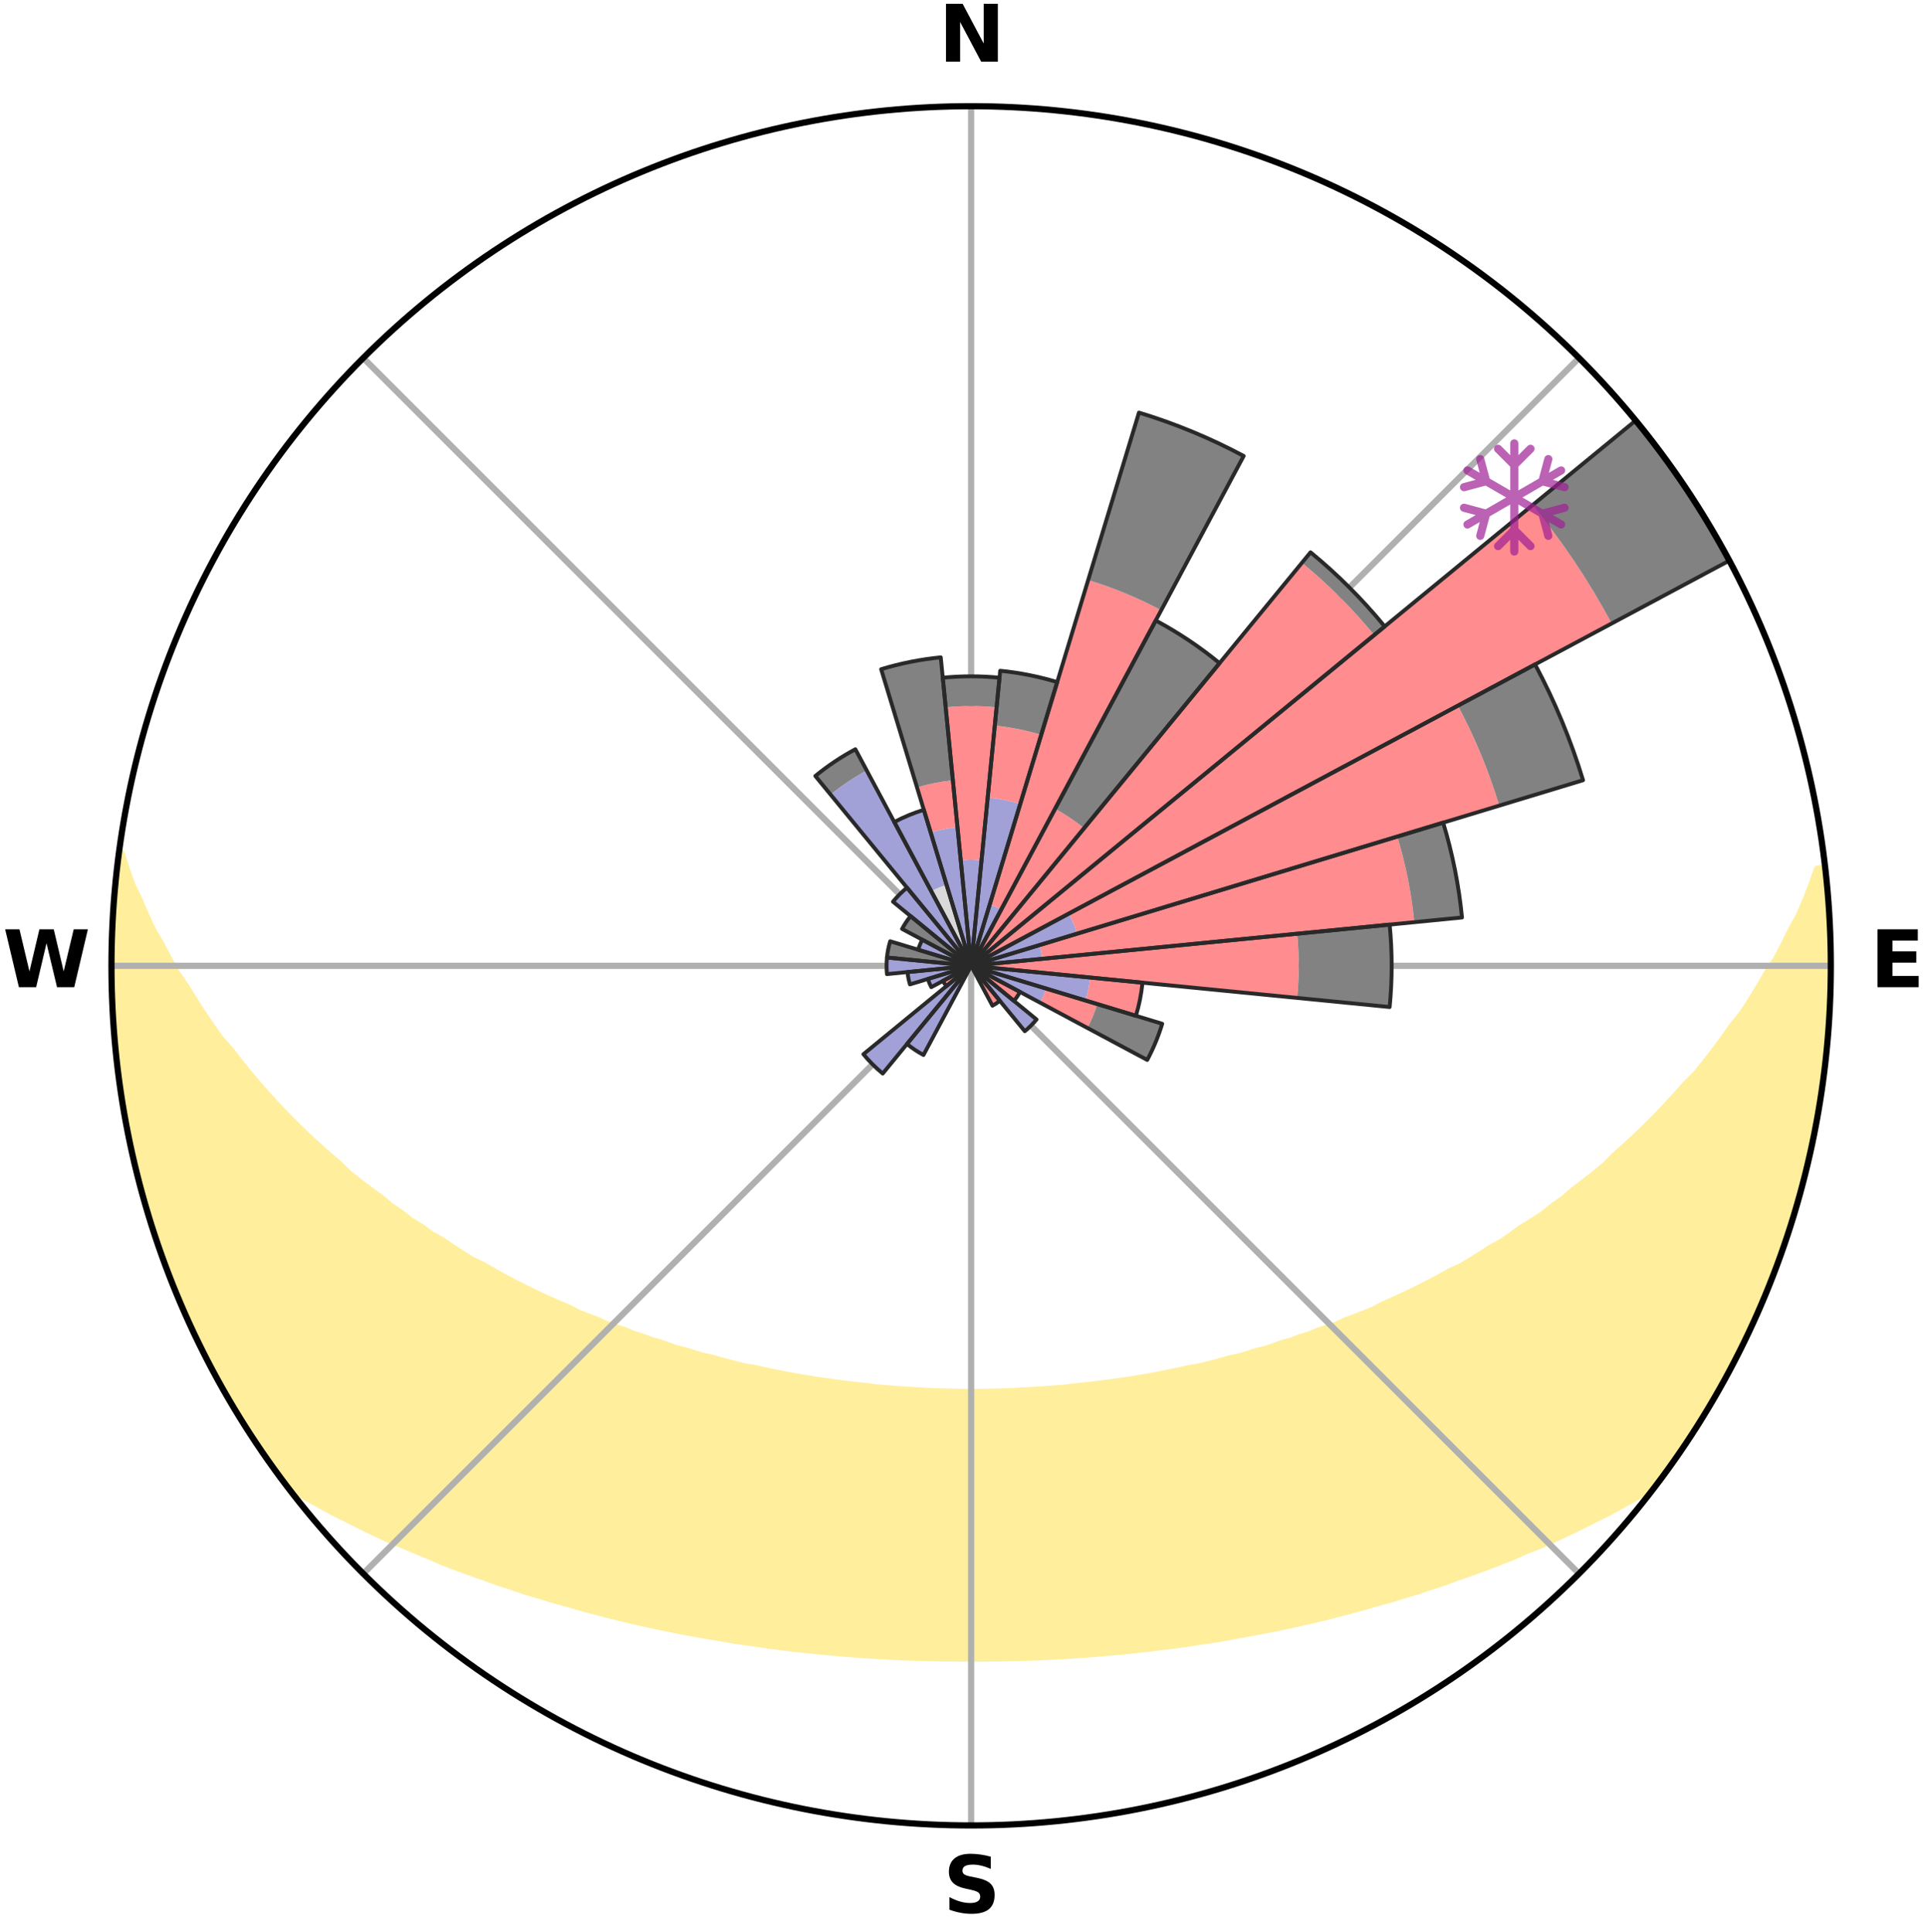 <?xml version="1.0" encoding="utf-8" standalone="no"?>
<!DOCTYPE svg PUBLIC "-//W3C//DTD SVG 1.1//EN"
  "http://www.w3.org/Graphics/SVG/1.1/DTD/svg11.dtd">
<svg xmlns:xlink="http://www.w3.org/1999/xlink" width="248.41pt" height="249.158pt" viewBox="0 0 248.41 249.158" xmlns="http://www.w3.org/2000/svg" version="1.1">
 <title>Ski Rose for Malinô Brdo</title>
 <defs>
  <style type="text/css">*{stroke-linejoin: round; stroke-linecap: butt}</style>
 </defs>
 <g id="figure_1">
  <g id="patch_1">
   <path d="M 0 249.158 
L 248.41 249.158 
L 248.41 0 
L 0 0 
z
" style="fill: #ffffff"/>
  </g>
  <g id="axes_1">
   <g id="patch_2">
    <path d="M 236.135 124.579 
C 236.135 110.018 233.267 95.599 227.695 82.147 
C 222.122 68.695 213.955 56.471 203.659 46.175 
C 193.363 35.879 181.139 27.711 167.687 22.139 
C 154.235 16.567 139.815 13.699 125.255 13.699 
C 110.694 13.699 96.275 16.567 82.823 22.139 
C 69.371 27.711 57.147 35.879 46.851 46.175 
C 36.555 56.471 28.387 68.695 22.815 82.147 
C 17.243 95.599 14.375 110.018 14.375 124.579 
C 14.375 139.14 17.243 153.559 22.815 167.011 
C 28.387 180.463 36.555 192.687 46.851 202.983 
C 57.147 213.279 69.371 221.447 82.823 227.019 
C 96.275 232.591 110.694 235.459 125.255 235.459 
C 139.815 235.459 154.235 232.591 167.687 227.019 
C 181.139 221.447 193.363 213.279 203.659 202.983 
C 213.955 192.687 222.122 180.463 227.695 167.011 
C 233.267 153.559 236.135 139.14 236.135 124.579 
M 125.255 124.579 
C 125.255 124.579 125.255 124.579 125.255 124.579 
C 125.255 124.579 125.255 124.579 125.255 124.579 
C 125.255 124.579 125.255 124.579 125.255 124.579 
C 125.255 124.579 125.255 124.579 125.255 124.579 
C 125.255 124.579 125.255 124.579 125.255 124.579 
C 125.255 124.579 125.255 124.579 125.255 124.579 
C 125.255 124.579 125.255 124.579 125.255 124.579 
C 125.255 124.579 125.255 124.579 125.255 124.579 
C 125.255 124.579 125.255 124.579 125.255 124.579 
C 125.255 124.579 125.255 124.579 125.255 124.579 
C 125.255 124.579 125.255 124.579 125.255 124.579 
C 125.255 124.579 125.255 124.579 125.255 124.579 
C 125.255 124.579 125.255 124.579 125.255 124.579 
C 125.255 124.579 125.255 124.579 125.255 124.579 
C 125.255 124.579 125.255 124.579 125.255 124.579 
C 125.255 124.579 125.255 124.579 125.255 124.579 
z
" style="fill: #ffffff"/>
   </g>
   <g id="PolyCollection_1">
    <defs>
     <path id="m6c699e6322" d="M 235.318 -137.119 
L 234.438 -137.019 
L 233.737 -135.025 
L 232.97 -133.056 
L 232.146 -131.117 
L 231.08 -129.199 
L 230.163 -127.326 
L 229.207 -125.486 
L 228.015 -123.682 
L 226.988 -121.915 
L 225.929 -120.184 
L 224.84 -118.488 
L 223.524 -116.845 
L 222.38 -115.227 
L 221.21 -113.646 
L 220.017 -112.103 
L 218.8 -110.599 
L 217.367 -109.165 
L 216.111 -107.74 
L 214.836 -106.354 
L 213.544 -105.006 
L 212.236 -103.697 
L 210.913 -102.426 
L 209.577 -101.194 
L 208.229 -100.001 
L 207.053 -98.788 
L 205.683 -97.668 
L 204.304 -96.586 
L 202.918 -95.542 
L 201.7 -94.467 
L 200.301 -93.494 
L 199.067 -92.485 
L 197.659 -91.583 
L 196.249 -90.717 
L 195 -89.805 
L 193.746 -88.925 
L 192.333 -88.159 
L 191.074 -87.34 
L 189.814 -86.551 
L 188.552 -85.791 
L 187.146 -85.15 
L 185.886 -84.448 
L 184.627 -83.774 
L 183.369 -83.126 
L 182.114 -82.505 
L 180.862 -81.91 
L 179.613 -81.34 
L 178.369 -80.795 
L 177.245 -80.175 
L 176.007 -79.677 
L 174.776 -79.202 
L 173.55 -78.749 
L 172.434 -78.217 
L 171.219 -77.806 
L 170.012 -77.415 
L 168.905 -76.944 
L 167.711 -76.591 
L 166.61 -76.158 
L 165.431 -75.841 
L 164.339 -75.444 
L 163.249 -75.064 
L 162.092 -74.796 
L 161.012 -74.449 
L 159.936 -74.117 
L 158.803 -73.894 
L 157.737 -73.592 
L 156.676 -73.304 
L 155.619 -73.031 
L 154.566 -72.771 
L 153.472 -72.609 
L 152.431 -72.374 
L 151.395 -72.151 
L 150.363 -71.94 
L 149.335 -71.74 
L 148.312 -71.552 
L 147.293 -71.374 
L 146.279 -71.206 
L 145.269 -71.049 
L 144.263 -70.901 
L 143.262 -70.762 
L 142.264 -70.632 
L 141.271 -70.51 
L 140.281 -70.397 
L 139.295 -70.291 
L 138.312 -70.193 
L 137.341 -70.061 
L 136.363 -69.98 
L 135.388 -69.907 
L 134.415 -69.84 
L 133.445 -69.78 
L 132.476 -69.726 
L 131.51 -69.678 
L 130.547 -69.617 
L 129.583 -69.585 
L 128.62 -69.558 
L 127.658 -69.537 
L 126.697 -69.521 
L 125.735 -69.511 
L 124.774 -69.511 
L 123.813 -69.523 
L 122.852 -69.541 
L 121.89 -69.565 
L 120.927 -69.594 
L 119.964 -69.629 
L 119.001 -69.69 
L 118.035 -69.741 
L 117.068 -69.797 
L 116.098 -69.86 
L 115.126 -69.928 
L 114.151 -70.004 
L 113.174 -70.086 
L 112.204 -70.22 
L 111.223 -70.32 
L 110.237 -70.428 
L 109.249 -70.543 
L 108.256 -70.666 
L 107.26 -70.798 
L 106.26 -70.939 
L 105.256 -71.089 
L 104.247 -71.248 
L 103.234 -71.417 
L 102.217 -71.596 
L 101.196 -71.786 
L 100.17 -71.987 
L 99.14 -72.2 
L 98.105 -72.424 
L 97.065 -72.661 
L 95.974 -72.825 
L 94.923 -73.085 
L 93.868 -73.36 
L 92.808 -73.648 
L 91.745 -73.951 
L 90.614 -74.176 
L 89.54 -74.508 
L 88.462 -74.857 
L 87.307 -75.125 
L 86.22 -75.506 
L 85.13 -75.904 
L 83.953 -76.221 
L 82.855 -76.655 
L 81.664 -77.008 
L 80.559 -77.479 
L 79.354 -77.87 
L 78.142 -78.282 
L 77.028 -78.814 
L 75.805 -79.267 
L 74.576 -79.742 
L 73.457 -80.339 
L 72.22 -80.86 
L 70.978 -81.405 
L 69.732 -81.975 
L 68.482 -82.569 
L 67.23 -83.19 
L 65.975 -83.837 
L 64.719 -84.511 
L 63.461 -85.212 
L 62.204 -85.942 
L 60.799 -86.612 
L 59.541 -87.4 
L 58.285 -88.218 
L 57.033 -89.065 
L 55.624 -89.862 
L 54.377 -90.772 
L 52.97 -91.637 
L 51.734 -92.611 
L 50.334 -93.546 
L 49.111 -94.585 
L 47.722 -95.591 
L 46.339 -96.633 
L 44.963 -97.714 
L 43.778 -98.889 
L 42.422 -100.043 
L 41.076 -101.234 
L 39.743 -102.464 
L 38.423 -103.733 
L 37.118 -105.04 
L 35.828 -106.385 
L 34.556 -107.769 
L 33.302 -109.192 
L 32.069 -110.652 
L 30.856 -112.151 
L 29.665 -113.688 
L 28.301 -115.243 
L 27.159 -116.859 
L 26.044 -118.511 
L 24.957 -120.2 
L 23.9 -121.925 
L 22.677 -123.684 
L 21.685 -125.483 
L 20.73 -127.316 
L 19.617 -129.191 
L 18.743 -131.094 
L 17.916 -133.027 
L 16.957 -135.007 
L 16.251 -136.998 
L 15.619 -139.013 
L 15.45 -139.035 
L 15.45 -139.035 
L 15.129 -137.126 
L 14.923 -135.203 
L 14.749 -133.276 
L 14.608 -131.346 
L 14.589 -129.411 
L 14.433 -127.481 
L 14.39 -125.547 
L 14.381 -123.611 
L 14.494 -121.679 
L 14.549 -119.746 
L 14.635 -117.813 
L 14.752 -115.882 
L 14.901 -113.953 
L 15.176 -112.037 
L 15.386 -110.115 
L 15.627 -108.195 
L 15.898 -106.279 
L 16.3 -104.385 
L 16.632 -102.48 
L 17.097 -100.601 
L 17.491 -98.707 
L 17.916 -96.819 
L 18.474 -94.966 
L 18.961 -93.094 
L 19.635 -91.277 
L 20.131 -89.405 
L 20.762 -87.576 
L 21.473 -85.777 
L 22.115 -83.951 
L 22.837 -82.156 
L 23.639 -80.395 
L 24.376 -78.606 
L 25.193 -76.852 
L 26.088 -75.136 
L 26.924 -73.391 
L 27.845 -71.69 
L 28.754 -69.981 
L 29.755 -68.325 
L 30.74 -66.66 
L 31.773 -65.025 
L 32.8 -63.385 
L 33.884 -61.782 
L 34.99 -60.194 
L 36.124 -58.626 
L 37.55 -57.281 
L 39.282 -56.193 
L 41.094 -55.202 
L 42.864 -54.211 
L 44.697 -53.308 
L 46.485 -52.399 
L 48.275 -51.528 
L 50.068 -50.693 
L 51.911 -49.944 
L 53.7 -49.176 
L 55.487 -48.441 
L 57.224 -47.684 
L 59.004 -47.009 
L 60.779 -46.364 
L 62.548 -45.746 
L 64.276 -45.11 
L 66.034 -44.546 
L 67.748 -43.958 
L 69.493 -43.445 
L 71.201 -42.912 
L 72.931 -42.447 
L 74.623 -41.956 
L 76.314 -41.494 
L 77.995 -41.047 
L 79.674 -40.629 
L 81.343 -40.225 
L 83.01 -39.849 
L 84.667 -39.485 
L 86.321 -39.147 
L 87.966 -38.82 
L 89.607 -38.518 
L 91.24 -38.227 
L 92.869 -37.959 
L 94.479 -37.672 
L 96.095 -37.43 
L 97.708 -37.211 
L 99.305 -36.974 
L 100.905 -36.777 
L 102.495 -36.573 
L 104.088 -36.413 
L 105.67 -36.239 
L 107.253 -36.098 
L 108.829 -35.954 
L 110.406 -35.847 
L 111.976 -35.731 
L 113.545 -35.63 
L 115.111 -35.552 
L 116.675 -35.478 
L 118.238 -35.418 
L 119.799 -35.384 
L 121.359 -35.35 
L 122.918 -35.33 
L 124.476 -35.322 
L 126.034 -35.324 
L 127.592 -35.327 
L 129.151 -35.347 
L 130.71 -35.38 
L 132.272 -35.424 
L 133.834 -35.483 
L 135.398 -35.557 
L 136.966 -35.628 
L 138.534 -35.729 
L 140.106 -35.832 
L 141.679 -35.96 
L 143.255 -36.105 
L 144.84 -36.238 
L 146.422 -36.411 
L 148.013 -36.58 
L 149.602 -36.785 
L 151.205 -36.973 
L 152.81 -37.185 
L 154.412 -37.438 
L 156.03 -37.672 
L 157.652 -37.93 
L 159.267 -38.235 
L 160.902 -38.519 
L 162.54 -38.828 
L 164.188 -39.147 
L 165.839 -39.493 
L 167.499 -39.85 
L 169.162 -40.234 
L 170.835 -40.631 
L 172.51 -41.056 
L 174.195 -41.495 
L 175.881 -41.964 
L 177.577 -42.449 
L 179.307 -42.915 
L 181.011 -43.454 
L 182.755 -43.966 
L 184.474 -44.549 
L 186.232 -45.112 
L 187.955 -45.755 
L 189.724 -46.372 
L 191.499 -47.018 
L 193.278 -47.692 
L 195.063 -48.397 
L 196.806 -49.18 
L 198.642 -49.9 
L 200.434 -50.701 
L 202.226 -51.536 
L 204.017 -52.407 
L 205.804 -53.315 
L 207.642 -54.214 
L 209.412 -55.205 
L 211.219 -56.2 
L 212.952 -57.287 
L 214.38 -58.63 
L 215.519 -60.194 
L 216.632 -61.777 
L 217.712 -63.383 
L 218.766 -65.006 
L 219.754 -66.67 
L 220.762 -68.321 
L 221.721 -70.001 
L 222.606 -71.722 
L 223.587 -73.39 
L 224.475 -75.11 
L 225.271 -76.874 
L 226.109 -78.617 
L 226.899 -80.383 
L 227.613 -82.181 
L 228.391 -83.953 
L 229.032 -85.778 
L 229.737 -87.58 
L 230.327 -89.422 
L 230.985 -91.242 
L 231.443 -93.125 
L 231.997 -94.977 
L 232.531 -96.836 
L 233.023 -98.706 
L 233.473 -100.588 
L 233.88 -102.479 
L 234.252 -104.378 
L 234.587 -106.283 
L 234.882 -108.195 
L 235.145 -110.112 
L 235.363 -112.034 
L 235.542 -113.96 
L 235.683 -115.888 
L 235.802 -117.818 
L 235.87 -119.75 
L 236.09 -121.677 
L 236.087 -123.612 
L 236.048 -125.546 
L 235.975 -127.478 
L 235.888 -129.409 
L 235.917 -131.347 
L 235.763 -133.276 
L 235.556 -135.2 
L 235.318 -137.119 
z
" style="stroke: #ffee9c"/>
    </defs>
    <g clip-path="url(#p1f31c340eb)">
     <use xlink:href="#m6c699e6322" x="0" y="249.158" style="fill: #ffee9c; stroke: #ffee9c"/>
    </g>
   </g>
   <g id="matplotlib.axis_1">
    <g id="xtick_1">
     <g id="line2d_1">
      <path d="M 125.255 124.579 
L 125.255 13.699 
" clip-path="url(#p1f31c340eb)" style="fill: none; stroke: #b0b0b0; stroke-width: 0.8; stroke-linecap: square"/>
     </g>
     <g id="text_1">
      <!-- N -->
      <g transform="translate(121.07 7.958) scale(0.1 -0.1)">
       <defs>
        <path id="DejaVuSans-Bold-4e" d="M 588 4666 
L 1931 4666 
L 3628 1466 
L 3628 4666 
L 4769 4666 
L 4769 0 
L 3425 0 
L 1728 3200 
L 1728 0 
L 588 0 
L 588 4666 
z
" transform="scale(0.016)"/>
       </defs>
       <use xlink:href="#DejaVuSans-Bold-4e"/>
      </g>
     </g>
    </g>
    <g id="xtick_2">
     <g id="line2d_2">
      <path d="M 125.255 124.579 
L 203.659 46.175 
" clip-path="url(#p1f31c340eb)" style="fill: none; stroke: #b0b0b0; stroke-width: 0.8; stroke-linecap: square"/>
     </g>
    </g>
    <g id="xtick_3">
     <g id="line2d_3">
      <path d="M 125.255 124.579 
L 236.135 124.579 
" clip-path="url(#p1f31c340eb)" style="fill: none; stroke: #b0b0b0; stroke-width: 0.8; stroke-linecap: square"/>
     </g>
     <g id="text_2">
      <!-- E -->
      <g transform="translate(241.219 127.338) scale(0.1 -0.1)">
       <defs>
        <path id="DejaVuSans-Bold-45" d="M 588 4666 
L 3834 4666 
L 3834 3756 
L 1791 3756 
L 1791 2888 
L 3713 2888 
L 3713 1978 
L 1791 1978 
L 1791 909 
L 3903 909 
L 3903 0 
L 588 0 
L 588 4666 
z
" transform="scale(0.016)"/>
       </defs>
       <use xlink:href="#DejaVuSans-Bold-45"/>
      </g>
     </g>
    </g>
    <g id="xtick_4">
     <g id="line2d_4">
      <path d="M 125.255 124.579 
L 203.659 202.983 
" clip-path="url(#p1f31c340eb)" style="fill: none; stroke: #b0b0b0; stroke-width: 0.8; stroke-linecap: square"/>
     </g>
    </g>
    <g id="xtick_5">
     <g id="line2d_5">
      <path d="M 125.255 124.579 
L 125.255 235.459 
" clip-path="url(#p1f31c340eb)" style="fill: none; stroke: #b0b0b0; stroke-width: 0.8; stroke-linecap: square"/>
     </g>
     <g id="text_3">
      <!-- S -->
      <g transform="translate(121.654 246.718) scale(0.1 -0.1)">
       <defs>
        <path id="DejaVuSans-Bold-53" d="M 3834 4519 
L 3834 3531 
Q 3450 3703 3084 3790 
Q 2719 3878 2394 3878 
Q 1963 3878 1756 3759 
Q 1550 3641 1550 3391 
Q 1550 3203 1689 3098 
Q 1828 2994 2194 2919 
L 2706 2816 
Q 3484 2659 3812 2340 
Q 4141 2022 4141 1434 
Q 4141 663 3683 286 
Q 3225 -91 2284 -91 
Q 1841 -91 1394 -6 
Q 947 78 500 244 
L 500 1259 
Q 947 1022 1364 901 
Q 1781 781 2169 781 
Q 2563 781 2772 912 
Q 2981 1044 2981 1288 
Q 2981 1506 2839 1625 
Q 2697 1744 2272 1838 
L 1806 1941 
Q 1106 2091 782 2419 
Q 459 2747 459 3303 
Q 459 4000 909 4375 
Q 1359 4750 2203 4750 
Q 2588 4750 2994 4692 
Q 3400 4634 3834 4519 
z
" transform="scale(0.016)"/>
       </defs>
       <use xlink:href="#DejaVuSans-Bold-53"/>
      </g>
     </g>
    </g>
    <g id="xtick_6">
     <g id="line2d_6">
      <path d="M 125.255 124.579 
L 46.851 202.983 
" clip-path="url(#p1f31c340eb)" style="fill: none; stroke: #b0b0b0; stroke-width: 0.8; stroke-linecap: square"/>
     </g>
    </g>
    <g id="xtick_7">
     <g id="line2d_7">
      <path d="M 125.255 124.579 
L 14.375 124.579 
" clip-path="url(#p1f31c340eb)" style="fill: none; stroke: #b0b0b0; stroke-width: 0.8; stroke-linecap: square"/>
     </g>
     <g id="text_4">
      <!-- W -->
      <g transform="translate(0.36 127.338) scale(0.1 -0.1)">
       <defs>
        <path id="DejaVuSans-Bold-57" d="M 191 4666 
L 1344 4666 
L 2150 1275 
L 2950 4666 
L 4109 4666 
L 4909 1275 
L 5716 4666 
L 6859 4666 
L 5759 0 
L 4372 0 
L 3525 3547 
L 2688 0 
L 1300 0 
L 191 4666 
z
" transform="scale(0.016)"/>
       </defs>
       <use xlink:href="#DejaVuSans-Bold-57"/>
      </g>
     </g>
    </g>
    <g id="xtick_8">
     <g id="line2d_8">
      <path d="M 125.255 124.579 
L 46.851 46.175 
" clip-path="url(#p1f31c340eb)" style="fill: none; stroke: #b0b0b0; stroke-width: 0.8; stroke-linecap: square"/>
     </g>
    </g>
   </g>
   <g id="matplotlib.axis_2"/>
   <g id="patch_3">
    <path d="M 125.255 124.579 
C 125.255 124.579 125.255 124.579 125.255 124.579 
C 125.255 124.579 125.255 124.579 125.255 124.579 
L 125.255 124.579 
C 125.255 124.579 125.255 124.579 125.255 124.579 
C 125.255 124.579 125.255 124.579 125.255 124.579 
z
" clip-path="url(#p1f31c340eb)" style="fill: #d9d9d9"/>
   </g>
   <g id="patch_4">
    <path d="M 125.255 124.579 
C 125.255 124.579 125.255 124.579 125.255 124.579 
C 125.255 124.579 125.255 124.579 125.255 124.579 
L 125.255 124.579 
C 125.255 124.579 125.255 124.579 125.255 124.579 
C 125.255 124.579 125.255 124.579 125.255 124.579 
z
" clip-path="url(#p1f31c340eb)" style="fill: #d9d9d9"/>
   </g>
   <g id="patch_5">
    <path d="M 125.255 124.579 
C 125.255 124.579 125.255 124.579 125.255 124.579 
C 125.255 124.579 125.255 124.579 125.255 124.579 
L 125.255 124.579 
C 125.255 124.579 125.255 124.579 125.255 124.579 
C 125.255 124.579 125.255 124.579 125.255 124.579 
z
" clip-path="url(#p1f31c340eb)" style="fill: #d9d9d9"/>
   </g>
   <g id="patch_6">
    <path d="M 125.255 124.579 
C 125.255 124.579 125.255 124.579 125.255 124.579 
C 125.255 124.579 125.255 124.579 125.255 124.579 
L 125.255 124.579 
C 125.255 124.579 125.255 124.579 125.255 124.579 
C 125.255 124.579 125.255 124.579 125.255 124.579 
z
" clip-path="url(#p1f31c340eb)" style="fill: #d9d9d9"/>
   </g>
   <g id="patch_7">
    <path d="M 125.255 124.579 
C 125.255 124.579 125.255 124.579 125.255 124.579 
C 125.255 124.579 125.255 124.579 125.255 124.579 
L 125.255 124.579 
C 125.255 124.579 125.255 124.579 125.255 124.579 
C 125.255 124.579 125.255 124.579 125.255 124.579 
z
" clip-path="url(#p1f31c340eb)" style="fill: #d9d9d9"/>
   </g>
   <g id="patch_8">
    <path d="M 125.255 124.579 
C 125.255 124.579 125.255 124.579 125.255 124.579 
C 125.255 124.579 125.255 124.579 125.255 124.579 
L 125.255 124.579 
C 125.255 124.579 125.255 124.579 125.255 124.579 
C 125.255 124.579 125.255 124.579 125.255 124.579 
z
" clip-path="url(#p1f31c340eb)" style="fill: #d9d9d9"/>
   </g>
   <g id="patch_9">
    <path d="M 125.255 124.579 
C 125.255 124.579 125.255 124.579 125.255 124.579 
C 125.255 124.579 125.255 124.579 125.255 124.579 
L 125.255 124.579 
C 125.255 124.579 125.255 124.579 125.255 124.579 
C 125.255 124.579 125.255 124.579 125.255 124.579 
z
" clip-path="url(#p1f31c340eb)" style="fill: #d9d9d9"/>
   </g>
   <g id="patch_10">
    <path d="M 125.255 124.579 
C 125.255 124.579 125.255 124.579 125.255 124.579 
C 125.255 124.579 125.255 124.579 125.255 124.579 
L 125.255 124.579 
C 125.255 124.579 125.255 124.579 125.255 124.579 
C 125.255 124.579 125.255 124.579 125.255 124.579 
z
" clip-path="url(#p1f31c340eb)" style="fill: #d9d9d9"/>
   </g>
   <g id="patch_11">
    <path d="M 125.255 124.579 
C 125.255 124.579 125.255 124.579 125.255 124.579 
C 125.255 124.579 125.255 124.579 125.255 124.579 
L 125.255 124.579 
C 125.255 124.579 125.255 124.579 125.255 124.579 
C 125.255 124.579 125.255 124.579 125.255 124.579 
z
" clip-path="url(#p1f31c340eb)" style="fill: #d9d9d9"/>
   </g>
   <g id="patch_12">
    <path d="M 125.255 124.579 
C 125.255 124.579 125.255 124.579 125.255 124.579 
C 125.255 124.579 125.255 124.579 125.255 124.579 
L 125.255 124.579 
C 125.255 124.579 125.255 124.579 125.255 124.579 
C 125.255 124.579 125.255 124.579 125.255 124.579 
z
" clip-path="url(#p1f31c340eb)" style="fill: #d9d9d9"/>
   </g>
   <g id="patch_13">
    <path d="M 125.255 124.579 
C 125.255 124.579 125.255 124.579 125.255 124.579 
C 125.255 124.579 125.255 124.579 125.255 124.579 
L 125.255 124.579 
C 125.255 124.579 125.255 124.579 125.255 124.579 
C 125.255 124.579 125.255 124.579 125.255 124.579 
z
" clip-path="url(#p1f31c340eb)" style="fill: #d9d9d9"/>
   </g>
   <g id="patch_14">
    <path d="M 125.255 124.579 
C 125.255 124.579 125.255 124.579 125.255 124.579 
C 125.255 124.579 125.255 124.579 125.255 124.579 
L 125.255 124.579 
C 125.255 124.579 125.255 124.579 125.255 124.579 
C 125.255 124.579 125.255 124.579 125.255 124.579 
z
" clip-path="url(#p1f31c340eb)" style="fill: #d9d9d9"/>
   </g>
   <g id="patch_15">
    <path d="M 125.255 124.579 
C 125.255 124.579 125.255 124.579 125.255 124.579 
C 125.255 124.579 125.255 124.579 125.255 124.579 
L 125.255 124.579 
C 125.255 124.579 125.255 124.579 125.255 124.579 
C 125.255 124.579 125.255 124.579 125.255 124.579 
z
" clip-path="url(#p1f31c340eb)" style="fill: #d9d9d9"/>
   </g>
   <g id="patch_16">
    <path d="M 125.255 124.579 
C 125.255 124.579 125.255 124.579 125.255 124.579 
C 125.255 124.579 125.255 124.579 125.255 124.579 
L 125.255 124.579 
C 125.255 124.579 125.255 124.579 125.255 124.579 
C 125.255 124.579 125.255 124.579 125.255 124.579 
z
" clip-path="url(#p1f31c340eb)" style="fill: #d9d9d9"/>
   </g>
   <g id="patch_17">
    <path d="M 125.255 124.579 
C 125.255 124.579 125.255 124.579 125.255 124.579 
C 125.255 124.579 125.255 124.579 125.255 124.579 
L 125.255 124.579 
C 125.255 124.579 125.255 124.579 125.255 124.579 
C 125.255 124.579 125.255 124.579 125.255 124.579 
z
" clip-path="url(#p1f31c340eb)" style="fill: #d9d9d9"/>
   </g>
   <g id="patch_18">
    <path d="M 125.255 124.579 
C 125.255 124.579 125.255 124.579 125.255 124.579 
C 125.255 124.579 125.255 124.579 125.255 124.579 
L 125.255 124.579 
C 125.255 124.579 125.255 124.579 125.255 124.579 
C 125.255 124.579 125.255 124.579 125.255 124.579 
z
" clip-path="url(#p1f31c340eb)" style="fill: #d9d9d9"/>
   </g>
   <g id="patch_19">
    <path d="M 125.255 124.579 
C 125.255 124.579 125.255 124.579 125.255 124.579 
C 125.255 124.579 125.255 124.579 125.255 124.579 
L 125.255 124.579 
C 125.255 124.579 125.255 124.579 125.255 124.579 
C 125.255 124.579 125.255 124.579 125.255 124.579 
z
" clip-path="url(#p1f31c340eb)" style="fill: #d9d9d9"/>
   </g>
   <g id="patch_20">
    <path d="M 125.255 124.579 
C 125.255 124.579 125.255 124.579 125.255 124.579 
C 125.255 124.579 125.255 124.579 125.255 124.579 
L 125.255 124.579 
C 125.255 124.579 125.255 124.579 125.255 124.579 
C 125.255 124.579 125.255 124.579 125.255 124.579 
z
" clip-path="url(#p1f31c340eb)" style="fill: #d9d9d9"/>
   </g>
   <g id="patch_21">
    <path d="M 125.255 124.579 
C 125.255 124.579 125.255 124.579 125.255 124.579 
C 125.255 124.579 125.255 124.579 125.255 124.579 
L 125.255 124.579 
C 125.255 124.579 125.255 124.579 125.255 124.579 
C 125.255 124.579 125.255 124.579 125.255 124.579 
z
" clip-path="url(#p1f31c340eb)" style="fill: #d9d9d9"/>
   </g>
   <g id="patch_22">
    <path d="M 125.255 124.579 
C 125.255 124.579 125.255 124.579 125.255 124.579 
C 125.255 124.579 125.255 124.579 125.255 124.579 
L 125.255 124.579 
C 125.255 124.579 125.255 124.579 125.255 124.579 
C 125.255 124.579 125.255 124.579 125.255 124.579 
z
" clip-path="url(#p1f31c340eb)" style="fill: #d9d9d9"/>
   </g>
   <g id="patch_23">
    <path d="M 125.255 124.579 
C 125.255 124.579 125.255 124.579 125.255 124.579 
C 125.255 124.579 125.255 124.579 125.255 124.579 
L 125.255 124.579 
C 125.255 124.579 125.255 124.579 125.255 124.579 
C 125.255 124.579 125.255 124.579 125.255 124.579 
z
" clip-path="url(#p1f31c340eb)" style="fill: #d9d9d9"/>
   </g>
   <g id="patch_24">
    <path d="M 125.255 124.579 
C 125.255 124.579 125.255 124.579 125.255 124.579 
C 125.255 124.579 125.255 124.579 125.255 124.579 
L 125.255 124.579 
C 125.255 124.579 125.255 124.579 125.255 124.579 
C 125.255 124.579 125.255 124.579 125.255 124.579 
z
" clip-path="url(#p1f31c340eb)" style="fill: #d9d9d9"/>
   </g>
   <g id="patch_25">
    <path d="M 125.255 124.579 
C 125.255 124.579 125.255 124.579 125.255 124.579 
C 125.255 124.579 125.255 124.579 125.255 124.579 
L 125.255 124.579 
C 125.255 124.579 125.255 124.579 125.255 124.579 
C 125.255 124.579 125.255 124.579 125.255 124.579 
z
" clip-path="url(#p1f31c340eb)" style="fill: #d9d9d9"/>
   </g>
   <g id="patch_26">
    <path d="M 125.255 124.579 
C 125.255 124.579 125.255 124.579 125.255 124.579 
C 125.255 124.579 125.255 124.579 125.255 124.579 
L 125.255 124.579 
C 125.255 124.579 125.255 124.579 125.255 124.579 
C 125.255 124.579 125.255 124.579 125.255 124.579 
z
" clip-path="url(#p1f31c340eb)" style="fill: #d9d9d9"/>
   </g>
   <g id="patch_27">
    <path d="M 125.255 124.579 
C 125.255 124.579 125.255 124.579 125.255 124.579 
C 125.255 124.579 125.255 124.579 125.255 124.579 
L 125.255 124.579 
C 125.255 124.579 125.255 124.579 125.255 124.579 
C 125.255 124.579 125.255 124.579 125.255 124.579 
z
" clip-path="url(#p1f31c340eb)" style="fill: #d9d9d9"/>
   </g>
   <g id="patch_28">
    <path d="M 125.255 124.579 
C 125.255 124.579 125.255 124.579 125.255 124.579 
C 125.255 124.579 125.255 124.579 125.255 124.579 
L 125.255 124.579 
C 125.255 124.579 125.255 124.579 125.255 124.579 
C 125.255 124.579 125.255 124.579 125.255 124.579 
z
" clip-path="url(#p1f31c340eb)" style="fill: #d9d9d9"/>
   </g>
   <g id="patch_29">
    <path d="M 125.255 124.579 
C 125.255 124.579 125.255 124.579 125.255 124.579 
C 125.255 124.579 125.255 124.579 125.255 124.579 
L 125.255 124.579 
C 125.255 124.579 125.255 124.579 125.255 124.579 
C 125.255 124.579 125.255 124.579 125.255 124.579 
z
" clip-path="url(#p1f31c340eb)" style="fill: #d9d9d9"/>
   </g>
   <g id="patch_30">
    <path d="M 125.255 124.579 
C 125.255 124.579 125.255 124.579 125.255 124.579 
C 125.255 124.579 125.255 124.579 125.255 124.579 
L 125.255 124.579 
C 125.255 124.579 125.255 124.579 125.255 124.579 
C 125.255 124.579 125.255 124.579 125.255 124.579 
z
" clip-path="url(#p1f31c340eb)" style="fill: #d9d9d9"/>
   </g>
   <g id="patch_31">
    <path d="M 125.255 124.579 
C 125.255 124.579 125.255 124.579 125.255 124.579 
C 125.255 124.579 125.255 124.579 125.255 124.579 
L 125.255 124.579 
C 125.255 124.579 125.255 124.579 125.255 124.579 
C 125.255 124.579 125.255 124.579 125.255 124.579 
z
" clip-path="url(#p1f31c340eb)" style="fill: #d9d9d9"/>
   </g>
   <g id="patch_32">
    <path d="M 125.255 124.579 
C 125.255 124.579 125.255 124.579 125.255 124.579 
C 125.255 124.579 125.255 124.579 125.255 124.579 
L 125.255 124.579 
C 125.255 124.579 125.255 124.579 125.255 124.579 
C 125.255 124.579 125.255 124.579 125.255 124.579 
z
" clip-path="url(#p1f31c340eb)" style="fill: #d9d9d9"/>
   </g>
   <g id="patch_33">
    <path d="M 125.255 124.579 
C 125.255 124.579 125.255 124.579 125.255 124.579 
C 125.255 124.579 125.255 124.579 125.255 124.579 
L 122.088 114.139 
C 121.746 114.242 121.41 114.363 121.08 114.499 
C 120.75 114.636 120.427 114.789 120.112 114.957 
z
" clip-path="url(#p1f31c340eb)" style="fill: #d9d9d9"/>
   </g>
   <g id="patch_34">
    <path d="M 125.255 124.579 
C 125.255 124.579 125.255 124.579 125.255 124.579 
C 125.255 124.579 125.255 124.579 125.255 124.579 
L 125.255 124.579 
C 125.255 124.579 125.255 124.579 125.255 124.579 
C 125.255 124.579 125.255 124.579 125.255 124.579 
z
" clip-path="url(#p1f31c340eb)" style="fill: #d9d9d9"/>
   </g>
   <g id="patch_35">
    <path d="M 125.255 124.579 
C 125.255 124.579 125.255 124.579 125.255 124.579 
C 125.255 124.579 125.255 124.579 125.255 124.579 
L 126.595 110.968 
C 126.15 110.924 125.703 110.902 125.255 110.902 
C 124.807 110.902 124.36 110.924 123.914 110.968 
z
" clip-path="url(#p1f31c340eb)" style="fill: #a1a1d8"/>
   </g>
   <g id="patch_36">
    <path d="M 125.255 124.579 
C 125.255 124.579 125.255 124.579 125.255 124.579 
C 125.255 124.579 125.255 124.579 125.255 124.579 
L 131.589 103.698 
C 130.906 103.491 130.212 103.317 129.512 103.178 
C 128.811 103.039 128.104 102.934 127.394 102.864 
z
" clip-path="url(#p1f31c340eb)" style="fill: #a1a1d8"/>
   </g>
   <g id="patch_37">
    <path d="M 125.255 124.579 
C 125.255 124.579 125.255 124.579 125.255 124.579 
C 125.255 124.579 125.255 124.579 125.255 124.579 
L 129.143 117.306 
C 128.905 117.178 128.66 117.063 128.411 116.96 
C 128.162 116.856 127.907 116.765 127.649 116.687 
z
" clip-path="url(#p1f31c340eb)" style="fill: #a1a1d8"/>
   </g>
   <g id="patch_38">
    <path d="M 125.255 124.579 
C 125.255 124.579 125.255 124.579 125.255 124.579 
C 125.255 124.579 125.255 124.579 125.255 124.579 
L 125.255 124.579 
C 125.255 124.579 125.255 124.579 125.255 124.579 
C 125.255 124.579 125.255 124.579 125.255 124.579 
z
" clip-path="url(#p1f31c340eb)" style="fill: #a1a1d8"/>
   </g>
   <g id="patch_39">
    <path d="M 125.255 124.579 
C 125.255 124.579 125.255 124.579 125.255 124.579 
C 125.255 124.579 125.255 124.579 125.255 124.579 
L 125.255 124.579 
C 125.255 124.579 125.255 124.579 125.255 124.579 
C 125.255 124.579 125.255 124.579 125.255 124.579 
z
" clip-path="url(#p1f31c340eb)" style="fill: #a1a1d8"/>
   </g>
   <g id="patch_40">
    <path d="M 125.255 124.579 
C 125.255 124.579 125.255 124.579 125.255 124.579 
C 125.255 124.579 125.255 124.579 125.255 124.579 
L 125.255 124.579 
C 125.255 124.579 125.255 124.579 125.255 124.579 
C 125.255 124.579 125.255 124.579 125.255 124.579 
z
" clip-path="url(#p1f31c340eb)" style="fill: #a1a1d8"/>
   </g>
   <g id="patch_41">
    <path d="M 125.255 124.579 
C 125.255 124.579 125.255 124.579 125.255 124.579 
C 125.255 124.579 125.255 124.579 125.255 124.579 
L 138.925 120.432 
C 138.789 119.985 138.631 119.544 138.452 119.112 
C 138.273 118.681 138.073 118.258 137.853 117.845 
z
" clip-path="url(#p1f31c340eb)" style="fill: #a1a1d8"/>
   </g>
   <g id="patch_42">
    <path d="M 125.255 124.579 
C 125.255 124.579 125.255 124.579 125.255 124.579 
C 125.255 124.579 125.255 124.579 125.255 124.579 
L 134.431 123.675 
C 134.402 123.375 134.357 123.076 134.298 122.78 
C 134.24 122.484 134.166 122.191 134.079 121.902 
z
" clip-path="url(#p1f31c340eb)" style="fill: #a1a1d8"/>
   </g>
   <g id="patch_43">
    <path d="M 125.255 124.579 
C 125.255 124.579 125.255 124.579 125.255 124.579 
C 125.255 124.579 125.255 124.579 125.255 124.579 
L 125.255 124.579 
C 125.255 124.579 125.255 124.579 125.255 124.579 
C 125.255 124.579 125.255 124.579 125.255 124.579 
z
" clip-path="url(#p1f31c340eb)" style="fill: #a1a1d8"/>
   </g>
   <g id="patch_44">
    <path d="M 125.255 124.579 
C 125.255 124.579 125.255 124.579 125.255 124.579 
C 125.255 124.579 125.255 124.579 125.255 124.579 
L 140.02 129.058 
C 140.166 128.575 140.289 128.085 140.388 127.589 
C 140.486 127.094 140.56 126.594 140.61 126.091 
z
" clip-path="url(#p1f31c340eb)" style="fill: #a1a1d8"/>
   </g>
   <g id="patch_45">
    <path d="M 125.255 124.579 
C 125.255 124.579 125.255 124.579 125.255 124.579 
C 125.255 124.579 125.255 124.579 125.255 124.579 
L 134.163 129.341 
C 134.319 129.049 134.46 128.75 134.587 128.445 
C 134.713 128.139 134.825 127.828 134.921 127.511 
z
" clip-path="url(#p1f31c340eb)" style="fill: #a1a1d8"/>
   </g>
   <g id="patch_46">
    <path d="M 125.255 124.579 
C 125.255 124.579 125.255 124.579 125.255 124.579 
C 125.255 124.579 125.255 124.579 125.255 124.579 
L 125.255 124.579 
C 125.255 124.579 125.255 124.579 125.255 124.579 
C 125.255 124.579 125.255 124.579 125.255 124.579 
z
" clip-path="url(#p1f31c340eb)" style="fill: #a1a1d8"/>
   </g>
   <g id="patch_47">
    <path d="M 125.255 124.579 
C 125.255 124.579 125.255 124.579 125.255 124.579 
C 125.255 124.579 125.255 124.579 125.255 124.579 
L 132.176 133.013 
C 132.452 132.786 132.717 132.546 132.97 132.294 
C 133.222 132.041 133.462 131.776 133.689 131.5 
z
" clip-path="url(#p1f31c340eb)" style="fill: #a1a1d8"/>
   </g>
   <g id="patch_48">
    <path d="M 125.255 124.579 
C 125.255 124.579 125.255 124.579 125.255 124.579 
C 125.255 124.579 125.255 124.579 125.255 124.579 
L 125.255 124.579 
C 125.255 124.579 125.255 124.579 125.255 124.579 
C 125.255 124.579 125.255 124.579 125.255 124.579 
z
" clip-path="url(#p1f31c340eb)" style="fill: #a1a1d8"/>
   </g>
   <g id="patch_49">
    <path d="M 125.255 124.579 
C 125.255 124.579 125.255 124.579 125.255 124.579 
C 125.255 124.579 125.255 124.579 125.255 124.579 
L 125.255 124.579 
C 125.255 124.579 125.255 124.579 125.255 124.579 
C 125.255 124.579 125.255 124.579 125.255 124.579 
z
" clip-path="url(#p1f31c340eb)" style="fill: #a1a1d8"/>
   </g>
   <g id="patch_50">
    <path d="M 125.255 124.579 
C 125.255 124.579 125.255 124.579 125.255 124.579 
C 125.255 124.579 125.255 124.579 125.255 124.579 
L 125.255 124.579 
C 125.255 124.579 125.255 124.579 125.255 124.579 
C 125.255 124.579 125.255 124.579 125.255 124.579 
z
" clip-path="url(#p1f31c340eb)" style="fill: #a1a1d8"/>
   </g>
   <g id="patch_51">
    <path d="M 125.255 124.579 
C 125.255 124.579 125.255 124.579 125.255 124.579 
C 125.255 124.579 125.255 124.579 125.255 124.579 
L 125.255 124.579 
C 125.255 124.579 125.255 124.579 125.255 124.579 
C 125.255 124.579 125.255 124.579 125.255 124.579 
z
" clip-path="url(#p1f31c340eb)" style="fill: #a1a1d8"/>
   </g>
   <g id="patch_52">
    <path d="M 125.255 124.579 
C 125.255 124.579 125.255 124.579 125.255 124.579 
C 125.255 124.579 125.255 124.579 125.255 124.579 
L 125.255 124.579 
C 125.255 124.579 125.255 124.579 125.255 124.579 
C 125.255 124.579 125.255 124.579 125.255 124.579 
z
" clip-path="url(#p1f31c340eb)" style="fill: #a1a1d8"/>
   </g>
   <g id="patch_53">
    <path d="M 125.255 124.579 
C 125.255 124.579 125.255 124.579 125.255 124.579 
C 125.255 124.579 125.255 124.579 125.255 124.579 
L 125.255 124.579 
C 125.255 124.579 125.255 124.579 125.255 124.579 
C 125.255 124.579 125.255 124.579 125.255 124.579 
z
" clip-path="url(#p1f31c340eb)" style="fill: #a1a1d8"/>
   </g>
   <g id="patch_54">
    <path d="M 125.255 124.579 
C 125.255 124.579 125.255 124.579 125.255 124.579 
C 125.255 124.579 125.255 124.579 125.255 124.579 
L 116.982 134.659 
C 117.312 134.93 117.655 135.184 118.01 135.422 
C 118.365 135.659 118.731 135.878 119.108 136.079 
z
" clip-path="url(#p1f31c340eb)" style="fill: #a1a1d8"/>
   </g>
   <g id="patch_55">
    <path d="M 125.255 124.579 
C 125.255 124.579 125.255 124.579 125.255 124.579 
C 125.255 124.579 125.255 124.579 125.255 124.579 
L 111.36 135.982 
C 111.733 136.437 112.129 136.873 112.545 137.289 
C 112.961 137.705 113.397 138.1 113.852 138.474 
z
" clip-path="url(#p1f31c340eb)" style="fill: #a1a1d8"/>
   </g>
   <g id="patch_56">
    <path d="M 125.255 124.579 
C 125.255 124.579 125.255 124.579 125.255 124.579 
C 125.255 124.579 125.255 124.579 125.255 124.579 
L 125.255 124.579 
C 125.255 124.579 125.255 124.579 125.255 124.579 
C 125.255 124.579 125.255 124.579 125.255 124.579 
z
" clip-path="url(#p1f31c340eb)" style="fill: #a1a1d8"/>
   </g>
   <g id="patch_57">
    <path d="M 125.255 124.579 
C 125.255 124.579 125.255 124.579 125.255 124.579 
C 125.255 124.579 125.255 124.579 125.255 124.579 
L 119.674 126.272 
C 119.73 126.455 119.794 126.634 119.867 126.811 
C 119.94 126.987 120.022 127.16 120.112 127.328 
z
" clip-path="url(#p1f31c340eb)" style="fill: #a1a1d8"/>
   </g>
   <g id="patch_58">
    <path d="M 125.255 124.579 
C 125.255 124.579 125.255 124.579 125.255 124.579 
C 125.255 124.579 125.255 124.579 125.255 124.579 
L 117.047 125.387 
C 117.074 125.656 117.113 125.923 117.166 126.188 
C 117.219 126.453 117.284 126.715 117.363 126.973 
z
" clip-path="url(#p1f31c340eb)" style="fill: #a1a1d8"/>
   </g>
   <g id="patch_59">
    <path d="M 125.255 124.579 
C 125.255 124.579 125.255 124.579 125.255 124.579 
C 125.255 124.579 125.255 124.579 125.255 124.579 
L 114.397 123.51 
C 114.362 123.865 114.345 124.222 114.345 124.579 
C 114.345 124.936 114.362 125.293 114.397 125.648 
z
" clip-path="url(#p1f31c340eb)" style="fill: #a1a1d8"/>
   </g>
   <g id="patch_60">
    <path d="M 125.255 124.579 
C 125.255 124.579 125.255 124.579 125.255 124.579 
C 125.255 124.579 125.255 124.579 125.255 124.579 
L 125.255 124.579 
C 125.255 124.579 125.255 124.579 125.255 124.579 
C 125.255 124.579 125.255 124.579 125.255 124.579 
z
" clip-path="url(#p1f31c340eb)" style="fill: #a1a1d8"/>
   </g>
   <g id="patch_61">
    <path d="M 125.255 124.579 
C 125.255 124.579 125.255 124.579 125.255 124.579 
C 125.255 124.579 125.255 124.579 125.255 124.579 
L 118.956 121.212 
C 118.846 121.418 118.746 121.63 118.656 121.846 
C 118.567 122.062 118.488 122.282 118.42 122.506 
z
" clip-path="url(#p1f31c340eb)" style="fill: #a1a1d8"/>
   </g>
   <g id="patch_62">
    <path d="M 125.255 124.579 
C 125.255 124.579 125.255 124.579 125.255 124.579 
C 125.255 124.579 125.255 124.579 125.255 124.579 
L 125.255 124.579 
C 125.255 124.579 125.255 124.579 125.255 124.579 
C 125.255 124.579 125.255 124.579 125.255 124.579 
z
" clip-path="url(#p1f31c340eb)" style="fill: #a1a1d8"/>
   </g>
   <g id="patch_63">
    <path d="M 125.255 124.579 
C 125.255 124.579 125.255 124.579 125.255 124.579 
C 125.255 124.579 125.255 124.579 125.255 124.579 
L 116.982 114.499 
C 116.652 114.77 116.336 115.056 116.034 115.358 
C 115.732 115.66 115.445 115.977 115.175 116.306 
z
" clip-path="url(#p1f31c340eb)" style="fill: #a1a1d8"/>
   </g>
   <g id="patch_64">
    <path d="M 125.255 124.579 
C 125.255 124.579 125.255 124.579 125.255 124.579 
C 125.255 124.579 125.255 124.579 125.255 124.579 
L 111.787 99.383 
C 110.963 99.824 110.16 100.305 109.382 100.824 
C 108.605 101.344 107.853 101.901 107.13 102.494 
z
" clip-path="url(#p1f31c340eb)" style="fill: #a1a1d8"/>
   </g>
   <g id="patch_65">
    <path d="M 120.112 114.957 
C 120.427 114.789 120.75 114.636 121.08 114.499 
C 121.41 114.363 121.746 114.242 122.088 114.139 
L 119.151 104.458 
C 118.493 104.658 117.844 104.89 117.208 105.153 
C 116.572 105.416 115.95 105.711 115.343 106.035 
z
" clip-path="url(#p1f31c340eb)" style="fill: #a1a1d8"/>
   </g>
   <g id="patch_66">
    <path d="M 125.255 124.579 
C 125.255 124.579 125.255 124.579 125.255 124.579 
C 125.255 124.579 125.255 124.579 125.255 124.579 
L 123.493 106.691 
C 122.908 106.749 122.325 106.835 121.748 106.95 
C 121.171 107.065 120.6 107.208 120.037 107.378 
z
" clip-path="url(#p1f31c340eb)" style="fill: #a1a1d8"/>
   </g>
   <g id="patch_67">
    <path d="M 123.914 110.968 
C 124.36 110.924 124.807 110.902 125.255 110.902 
C 125.703 110.902 126.15 110.924 126.595 110.968 
L 128.539 91.24 
C 127.447 91.132 126.351 91.078 125.255 91.078 
C 124.158 91.078 123.062 91.132 121.971 91.24 
z
" clip-path="url(#p1f31c340eb)" style="fill: #ff8c8e"/>
   </g>
   <g id="patch_68">
    <path d="M 127.394 102.864 
C 128.104 102.934 128.811 103.039 129.512 103.178 
C 130.212 103.317 130.906 103.491 131.589 103.698 
L 134.292 94.787 
C 133.317 94.491 132.328 94.243 131.329 94.044 
C 130.329 93.845 129.321 93.696 128.306 93.596 
z
" clip-path="url(#p1f31c340eb)" style="fill: #ff8c8e"/>
   </g>
   <g id="patch_69">
    <path d="M 127.649 116.687 
C 127.907 116.765 128.162 116.856 128.411 116.96 
C 128.66 117.063 128.905 117.178 129.143 117.306 
L 149.766 78.721 
C 148.265 77.919 146.726 77.191 145.153 76.54 
C 143.581 75.888 141.978 75.315 140.349 74.821 
z
" clip-path="url(#p1f31c340eb)" style="fill: #ff8c8e"/>
   </g>
   <g id="patch_70">
    <path d="M 125.255 124.579 
C 125.255 124.579 125.255 124.579 125.255 124.579 
C 125.255 124.579 125.255 124.579 125.255 124.579 
L 139.82 106.831 
C 139.239 106.354 138.635 105.906 138.011 105.489 
C 137.386 105.071 136.741 104.685 136.078 104.33 
z
" clip-path="url(#p1f31c340eb)" style="fill: #ff8c8e"/>
   </g>
   <g id="patch_71">
    <path d="M 125.255 124.579 
C 125.255 124.579 125.255 124.579 125.255 124.579 
C 125.255 124.579 125.255 124.579 125.255 124.579 
L 177.244 81.913 
C 175.847 80.211 174.368 78.579 172.811 77.023 
C 171.255 75.466 169.623 73.987 167.921 72.59 
z
" clip-path="url(#p1f31c340eb)" style="fill: #ff8c8e"/>
   </g>
   <g id="patch_72">
    <path d="M 125.255 124.579 
C 125.255 124.579 125.255 124.579 125.255 124.579 
C 125.255 124.579 125.255 124.579 125.255 124.579 
L 207.866 80.422 
C 206.421 77.718 204.843 75.087 203.14 72.538 
C 201.437 69.988 199.609 67.524 197.664 65.154 
z
" clip-path="url(#p1f31c340eb)" style="fill: #ff8c8e"/>
   </g>
   <g id="patch_73">
    <path d="M 137.853 117.845 
C 138.073 118.258 138.273 118.681 138.452 119.112 
C 138.631 119.544 138.789 119.985 138.925 120.432 
L 193.375 103.915 
C 192.699 101.685 191.913 99.49 191.022 97.338 
C 190.13 95.185 189.133 93.077 188.035 91.022 
z
" clip-path="url(#p1f31c340eb)" style="fill: #ff8c8e"/>
   </g>
   <g id="patch_74">
    <path d="M 134.079 121.902 
C 134.166 122.191 134.24 122.484 134.298 122.78 
C 134.357 123.076 134.402 123.375 134.431 123.675 
L 182.414 118.949 
C 182.23 117.078 181.954 115.218 181.587 113.374 
C 181.221 111.53 180.763 109.705 180.218 107.906 
z
" clip-path="url(#p1f31c340eb)" style="fill: #ff8c8e"/>
   </g>
   <g id="patch_75">
    <path d="M 125.255 124.579 
C 125.255 124.579 125.255 124.579 125.255 124.579 
C 125.255 124.579 125.255 124.579 125.255 124.579 
L 167.306 128.721 
C 167.442 127.344 167.51 125.962 167.51 124.579 
C 167.51 123.196 167.442 121.814 167.306 120.437 
z
" clip-path="url(#p1f31c340eb)" style="fill: #ff8c8e"/>
   </g>
   <g id="patch_76">
    <path d="M 140.61 126.091 
C 140.56 126.594 140.486 127.094 140.388 127.589 
C 140.289 128.085 140.166 128.575 140.02 129.058 
L 146.505 131.025 
C 146.716 130.33 146.893 129.624 147.035 128.911 
C 147.177 128.198 147.283 127.479 147.355 126.756 
z
" clip-path="url(#p1f31c340eb)" style="fill: #ff8c8e"/>
   </g>
   <g id="patch_77">
    <path d="M 134.921 127.511 
C 134.825 127.828 134.713 128.139 134.587 128.445 
C 134.46 128.75 134.319 129.049 134.163 129.341 
L 140.25 132.594 
C 140.512 132.103 140.75 131.6 140.963 131.086 
C 141.176 130.571 141.364 130.047 141.525 129.515 
z
" clip-path="url(#p1f31c340eb)" style="fill: #ff8c8e"/>
   </g>
   <g id="patch_78">
    <path d="M 125.255 124.579 
C 125.255 124.579 125.255 124.579 125.255 124.579 
C 125.255 124.579 125.255 124.579 125.255 124.579 
L 130.776 129.11 
C 130.924 128.929 131.064 128.742 131.194 128.547 
C 131.323 128.353 131.444 128.152 131.554 127.946 
z
" clip-path="url(#p1f31c340eb)" style="fill: #ff8c8e"/>
   </g>
   <g id="patch_79">
    <path d="M 133.689 131.5 
C 133.462 131.776 133.222 132.041 132.97 132.294 
C 132.717 132.546 132.452 132.786 132.176 133.013 
L 132.176 133.013 
C 132.452 132.786 132.717 132.546 132.97 132.294 
C 133.222 132.041 133.462 131.776 133.689 131.5 
z
" clip-path="url(#p1f31c340eb)" style="fill: #ff8c8e"/>
   </g>
   <g id="patch_80">
    <path d="M 125.255 124.579 
C 125.255 124.579 125.255 124.579 125.255 124.579 
C 125.255 124.579 125.255 124.579 125.255 124.579 
L 128.004 129.722 
C 128.172 129.632 128.336 129.534 128.495 129.428 
C 128.654 129.322 128.807 129.208 128.954 129.087 
z
" clip-path="url(#p1f31c340eb)" style="fill: #ff8c8e"/>
   </g>
   <g id="patch_81">
    <path d="M 125.255 124.579 
C 125.255 124.579 125.255 124.579 125.255 124.579 
C 125.255 124.579 125.255 124.579 125.255 124.579 
L 125.255 124.579 
C 125.255 124.579 125.255 124.579 125.255 124.579 
C 125.255 124.579 125.255 124.579 125.255 124.579 
z
" clip-path="url(#p1f31c340eb)" style="fill: #ff8c8e"/>
   </g>
   <g id="patch_82">
    <path d="M 125.255 124.579 
C 125.255 124.579 125.255 124.579 125.255 124.579 
C 125.255 124.579 125.255 124.579 125.255 124.579 
L 125.255 124.579 
C 125.255 124.579 125.255 124.579 125.255 124.579 
C 125.255 124.579 125.255 124.579 125.255 124.579 
z
" clip-path="url(#p1f31c340eb)" style="fill: #ff8c8e"/>
   </g>
   <g id="patch_83">
    <path d="M 125.255 124.579 
C 125.255 124.579 125.255 124.579 125.255 124.579 
C 125.255 124.579 125.255 124.579 125.255 124.579 
L 125.255 124.579 
C 125.255 124.579 125.255 124.579 125.255 124.579 
C 125.255 124.579 125.255 124.579 125.255 124.579 
z
" clip-path="url(#p1f31c340eb)" style="fill: #ff8c8e"/>
   </g>
   <g id="patch_84">
    <path d="M 125.255 124.579 
C 125.255 124.579 125.255 124.579 125.255 124.579 
C 125.255 124.579 125.255 124.579 125.255 124.579 
L 125.255 124.579 
C 125.255 124.579 125.255 124.579 125.255 124.579 
C 125.255 124.579 125.255 124.579 125.255 124.579 
z
" clip-path="url(#p1f31c340eb)" style="fill: #ff8c8e"/>
   </g>
   <g id="patch_85">
    <path d="M 125.255 124.579 
C 125.255 124.579 125.255 124.579 125.255 124.579 
C 125.255 124.579 125.255 124.579 125.255 124.579 
L 125.255 124.579 
C 125.255 124.579 125.255 124.579 125.255 124.579 
C 125.255 124.579 125.255 124.579 125.255 124.579 
z
" clip-path="url(#p1f31c340eb)" style="fill: #ff8c8e"/>
   </g>
   <g id="patch_86">
    <path d="M 119.108 136.079 
C 118.731 135.878 118.365 135.659 118.01 135.422 
C 117.655 135.184 117.312 134.93 116.982 134.659 
L 116.982 134.659 
C 117.312 134.93 117.655 135.184 118.01 135.422 
C 118.365 135.659 118.731 135.878 119.108 136.079 
z
" clip-path="url(#p1f31c340eb)" style="fill: #ff8c8e"/>
   </g>
   <g id="patch_87">
    <path d="M 113.852 138.474 
C 113.397 138.1 112.961 137.705 112.545 137.289 
C 112.129 136.873 111.733 136.437 111.36 135.982 
L 111.36 135.982 
C 111.733 136.437 112.129 136.873 112.545 137.289 
C 112.961 137.705 113.397 138.1 113.852 138.474 
z
" clip-path="url(#p1f31c340eb)" style="fill: #ff8c8e"/>
   </g>
   <g id="patch_88">
    <path d="M 125.255 124.579 
C 125.255 124.579 125.255 124.579 125.255 124.579 
C 125.255 124.579 125.255 124.579 125.255 124.579 
L 121.618 126.523 
C 121.682 126.642 121.751 126.758 121.826 126.87 
C 121.901 126.982 121.982 127.091 122.067 127.195 
z
" clip-path="url(#p1f31c340eb)" style="fill: #ff8c8e"/>
   </g>
   <g id="patch_89">
    <path d="M 120.112 127.328 
C 120.022 127.16 119.94 126.987 119.867 126.811 
C 119.794 126.634 119.73 126.455 119.674 126.272 
L 119.674 126.272 
C 119.73 126.455 119.794 126.634 119.867 126.811 
C 119.94 126.987 120.022 127.16 120.112 127.328 
z
" clip-path="url(#p1f31c340eb)" style="fill: #ff8c8e"/>
   </g>
   <g id="patch_90">
    <path d="M 117.363 126.973 
C 117.284 126.715 117.219 126.453 117.166 126.188 
C 117.113 125.923 117.074 125.656 117.047 125.387 
L 117.047 125.387 
C 117.074 125.656 117.113 125.923 117.166 126.188 
C 117.219 126.453 117.284 126.715 117.363 126.973 
z
" clip-path="url(#p1f31c340eb)" style="fill: #ff8c8e"/>
   </g>
   <g id="patch_91">
    <path d="M 114.397 125.648 
C 114.362 125.293 114.345 124.936 114.345 124.579 
C 114.345 124.222 114.362 123.865 114.397 123.51 
L 114.397 123.51 
C 114.362 123.865 114.345 124.222 114.345 124.579 
C 114.345 124.936 114.362 125.293 114.397 125.648 
z
" clip-path="url(#p1f31c340eb)" style="fill: #ff8c8e"/>
   </g>
   <g id="patch_92">
    <path d="M 125.255 124.579 
C 125.255 124.579 125.255 124.579 125.255 124.579 
C 125.255 124.579 125.255 124.579 125.255 124.579 
L 125.255 124.579 
C 125.255 124.579 125.255 124.579 125.255 124.579 
C 125.255 124.579 125.255 124.579 125.255 124.579 
z
" clip-path="url(#p1f31c340eb)" style="fill: #ff8c8e"/>
   </g>
   <g id="patch_93">
    <path d="M 118.42 122.506 
C 118.488 122.282 118.567 122.062 118.656 121.846 
C 118.746 121.63 118.846 121.418 118.956 121.212 
L 118.956 121.212 
C 118.846 121.418 118.746 121.63 118.656 121.846 
C 118.567 122.062 118.488 122.282 118.42 122.506 
z
" clip-path="url(#p1f31c340eb)" style="fill: #ff8c8e"/>
   </g>
   <g id="patch_94">
    <path d="M 125.255 124.579 
C 125.255 124.579 125.255 124.579 125.255 124.579 
C 125.255 124.579 125.255 124.579 125.255 124.579 
L 125.255 124.579 
C 125.255 124.579 125.255 124.579 125.255 124.579 
C 125.255 124.579 125.255 124.579 125.255 124.579 
z
" clip-path="url(#p1f31c340eb)" style="fill: #ff8c8e"/>
   </g>
   <g id="patch_95">
    <path d="M 115.175 116.306 
C 115.445 115.977 115.732 115.66 116.034 115.358 
C 116.336 115.056 116.652 114.77 116.982 114.499 
L 116.982 114.499 
C 116.652 114.77 116.336 115.056 116.034 115.358 
C 115.732 115.66 115.445 115.977 115.175 116.306 
z
" clip-path="url(#p1f31c340eb)" style="fill: #ff8c8e"/>
   </g>
   <g id="patch_96">
    <path d="M 107.13 102.494 
C 107.853 101.901 108.605 101.344 109.382 100.824 
C 110.16 100.305 110.963 99.824 111.787 99.383 
L 111.787 99.383 
C 110.963 99.824 110.16 100.305 109.382 100.824 
C 108.605 101.344 107.853 101.901 107.13 102.494 
z
" clip-path="url(#p1f31c340eb)" style="fill: #ff8c8e"/>
   </g>
   <g id="patch_97">
    <path d="M 115.343 106.035 
C 115.95 105.711 116.572 105.416 117.208 105.153 
C 117.844 104.89 118.493 104.658 119.151 104.458 
L 119.151 104.458 
C 118.493 104.658 117.844 104.89 117.208 105.153 
C 116.572 105.416 115.95 105.711 115.343 106.035 
z
" clip-path="url(#p1f31c340eb)" style="fill: #ff8c8e"/>
   </g>
   <g id="patch_98">
    <path d="M 120.037 107.378 
C 120.6 107.208 121.171 107.065 121.748 106.95 
C 122.325 106.835 122.908 106.749 123.493 106.691 
L 122.898 100.65 
C 122.115 100.727 121.336 100.843 120.564 100.996 
C 119.792 101.15 119.028 101.341 118.275 101.569 
z
" clip-path="url(#p1f31c340eb)" style="fill: #ff8c8e"/>
   </g>
   <g id="patch_99">
    <path d="M 121.971 91.24 
C 123.062 91.132 124.158 91.078 125.255 91.078 
C 126.351 91.078 127.447 91.132 128.539 91.24 
L 128.915 87.417 
C 127.699 87.298 126.477 87.238 125.255 87.238 
C 124.033 87.238 122.811 87.298 121.595 87.417 
z
" clip-path="url(#p1f31c340eb)" style="fill: #828282"/>
   </g>
   <g id="patch_100">
    <path d="M 128.306 93.596 
C 129.321 93.696 130.329 93.845 131.329 94.044 
C 132.328 94.243 133.317 94.491 134.292 94.787 
L 136.356 87.984 
C 135.158 87.621 133.943 87.317 132.715 87.073 
C 131.488 86.828 130.249 86.645 129.003 86.522 
z
" clip-path="url(#p1f31c340eb)" style="fill: #828282"/>
   </g>
   <g id="patch_101">
    <path d="M 140.349 74.821 
C 141.978 75.315 143.581 75.888 145.153 76.54 
C 146.726 77.191 148.265 77.919 149.766 78.721 
L 160.406 58.815 
C 158.254 57.665 156.046 56.62 153.791 55.686 
C 151.536 54.752 149.237 53.93 146.901 53.221 
z
" clip-path="url(#p1f31c340eb)" style="fill: #828282"/>
   </g>
   <g id="patch_102">
    <path d="M 136.078 104.33 
C 136.741 104.685 137.386 105.071 138.011 105.489 
C 138.635 105.906 139.239 106.354 139.82 106.831 
L 157.295 85.539 
C 156.017 84.49 154.688 83.505 153.314 82.586 
C 151.939 81.668 150.52 80.817 149.062 80.038 
z
" clip-path="url(#p1f31c340eb)" style="fill: #828282"/>
   </g>
   <g id="patch_103">
    <path d="M 167.921 72.59 
C 169.623 73.987 171.255 75.466 172.811 77.023 
C 174.368 78.579 175.847 80.211 177.244 81.913 
L 178.594 80.805 
C 177.161 79.059 175.644 77.384 174.047 75.787 
C 172.45 74.19 170.775 72.672 169.029 71.24 
z
" clip-path="url(#p1f31c340eb)" style="fill: #828282"/>
   </g>
   <g id="patch_104">
    <path d="M 197.664 65.154 
C 199.609 67.524 201.437 69.988 203.14 72.538 
C 204.843 75.087 206.421 77.718 207.866 80.422 
L 223.042 72.311 
C 221.331 69.11 219.465 65.995 217.448 62.977 
C 215.432 59.96 213.269 57.043 210.966 54.238 
z
" clip-path="url(#p1f31c340eb)" style="fill: #828282"/>
   </g>
   <g id="patch_105">
    <path d="M 188.035 91.022 
C 189.133 93.077 190.13 95.185 191.022 97.338 
C 191.913 99.49 192.699 101.685 193.375 103.915 
L 204.177 100.638 
C 203.393 98.055 202.483 95.512 201.45 93.018 
C 200.417 90.524 199.262 88.082 197.99 85.701 
z
" clip-path="url(#p1f31c340eb)" style="fill: #828282"/>
   </g>
   <g id="patch_106">
    <path d="M 180.218 107.906 
C 180.763 109.705 181.221 111.53 181.587 113.374 
C 181.954 115.218 182.23 117.078 182.414 118.949 
L 188.565 118.344 
C 188.361 116.271 188.056 114.21 187.649 112.168 
C 187.243 110.126 186.737 108.105 186.132 106.112 
z
" clip-path="url(#p1f31c340eb)" style="fill: #828282"/>
   </g>
   <g id="patch_107">
    <path d="M 167.306 120.437 
C 167.442 121.814 167.51 123.196 167.51 124.579 
C 167.51 125.962 167.442 127.344 167.306 128.721 
L 179.232 129.895 
C 179.406 128.129 179.493 126.354 179.493 124.579 
C 179.493 122.804 179.406 121.03 179.232 119.263 
z
" clip-path="url(#p1f31c340eb)" style="fill: #828282"/>
   </g>
   <g id="patch_108">
    <path d="M 147.355 126.756 
C 147.283 127.479 147.177 128.198 147.035 128.911 
C 146.893 129.624 146.716 130.33 146.505 131.025 
L 146.505 131.025 
C 146.716 130.33 146.893 129.624 147.035 128.911 
C 147.177 128.198 147.283 127.479 147.355 126.756 
z
" clip-path="url(#p1f31c340eb)" style="fill: #828282"/>
   </g>
   <g id="patch_109">
    <path d="M 141.525 129.515 
C 141.364 130.047 141.176 130.571 140.963 131.086 
C 140.75 131.6 140.512 132.103 140.25 132.594 
L 147.966 136.719 
C 148.364 135.975 148.724 135.213 149.047 134.434 
C 149.369 133.655 149.654 132.861 149.898 132.055 
z
" clip-path="url(#p1f31c340eb)" style="fill: #828282"/>
   </g>
   <g id="patch_110">
    <path d="M 131.554 127.946 
C 131.444 128.152 131.323 128.353 131.194 128.547 
C 131.064 128.742 130.924 128.929 130.776 129.11 
L 130.776 129.11 
C 130.924 128.929 131.064 128.742 131.194 128.547 
C 131.323 128.353 131.444 128.152 131.554 127.946 
z
" clip-path="url(#p1f31c340eb)" style="fill: #828282"/>
   </g>
   <g id="patch_111">
    <path d="M 133.689 131.5 
C 133.462 131.776 133.222 132.041 132.97 132.294 
C 132.717 132.546 132.452 132.786 132.176 133.013 
L 132.176 133.013 
C 132.452 132.786 132.717 132.546 132.97 132.294 
C 133.222 132.041 133.462 131.776 133.689 131.5 
z
" clip-path="url(#p1f31c340eb)" style="fill: #828282"/>
   </g>
   <g id="patch_112">
    <path d="M 128.954 129.087 
C 128.807 129.208 128.654 129.322 128.495 129.428 
C 128.336 129.534 128.172 129.632 128.004 129.722 
L 128.004 129.722 
C 128.172 129.632 128.336 129.534 128.495 129.428 
C 128.654 129.322 128.807 129.208 128.954 129.087 
z
" clip-path="url(#p1f31c340eb)" style="fill: #828282"/>
   </g>
   <g id="patch_113">
    <path d="M 125.255 124.579 
C 125.255 124.579 125.255 124.579 125.255 124.579 
C 125.255 124.579 125.255 124.579 125.255 124.579 
L 125.255 124.579 
C 125.255 124.579 125.255 124.579 125.255 124.579 
C 125.255 124.579 125.255 124.579 125.255 124.579 
z
" clip-path="url(#p1f31c340eb)" style="fill: #828282"/>
   </g>
   <g id="patch_114">
    <path d="M 125.255 124.579 
C 125.255 124.579 125.255 124.579 125.255 124.579 
C 125.255 124.579 125.255 124.579 125.255 124.579 
L 125.255 124.579 
C 125.255 124.579 125.255 124.579 125.255 124.579 
C 125.255 124.579 125.255 124.579 125.255 124.579 
z
" clip-path="url(#p1f31c340eb)" style="fill: #828282"/>
   </g>
   <g id="patch_115">
    <path d="M 125.255 124.579 
C 125.255 124.579 125.255 124.579 125.255 124.579 
C 125.255 124.579 125.255 124.579 125.255 124.579 
L 125.255 124.579 
C 125.255 124.579 125.255 124.579 125.255 124.579 
C 125.255 124.579 125.255 124.579 125.255 124.579 
z
" clip-path="url(#p1f31c340eb)" style="fill: #828282"/>
   </g>
   <g id="patch_116">
    <path d="M 125.255 124.579 
C 125.255 124.579 125.255 124.579 125.255 124.579 
C 125.255 124.579 125.255 124.579 125.255 124.579 
L 125.255 124.579 
C 125.255 124.579 125.255 124.579 125.255 124.579 
C 125.255 124.579 125.255 124.579 125.255 124.579 
z
" clip-path="url(#p1f31c340eb)" style="fill: #828282"/>
   </g>
   <g id="patch_117">
    <path d="M 125.255 124.579 
C 125.255 124.579 125.255 124.579 125.255 124.579 
C 125.255 124.579 125.255 124.579 125.255 124.579 
L 125.255 124.579 
C 125.255 124.579 125.255 124.579 125.255 124.579 
C 125.255 124.579 125.255 124.579 125.255 124.579 
z
" clip-path="url(#p1f31c340eb)" style="fill: #828282"/>
   </g>
   <g id="patch_118">
    <path d="M 119.108 136.079 
C 118.731 135.878 118.365 135.659 118.01 135.422 
C 117.655 135.184 117.312 134.93 116.982 134.659 
L 116.982 134.659 
C 117.312 134.93 117.655 135.184 118.01 135.422 
C 118.365 135.659 118.731 135.878 119.108 136.079 
z
" clip-path="url(#p1f31c340eb)" style="fill: #828282"/>
   </g>
   <g id="patch_119">
    <path d="M 113.852 138.474 
C 113.397 138.1 112.961 137.705 112.545 137.289 
C 112.129 136.873 111.733 136.437 111.36 135.982 
L 111.36 135.982 
C 111.733 136.437 112.129 136.873 112.545 137.289 
C 112.961 137.705 113.397 138.1 113.852 138.474 
z
" clip-path="url(#p1f31c340eb)" style="fill: #828282"/>
   </g>
   <g id="patch_120">
    <path d="M 122.067 127.195 
C 121.982 127.091 121.901 126.982 121.826 126.87 
C 121.751 126.758 121.682 126.642 121.618 126.523 
L 121.618 126.523 
C 121.682 126.642 121.751 126.758 121.826 126.87 
C 121.901 126.982 121.982 127.091 122.067 127.195 
z
" clip-path="url(#p1f31c340eb)" style="fill: #828282"/>
   </g>
   <g id="patch_121">
    <path d="M 120.112 127.328 
C 120.022 127.16 119.94 126.987 119.867 126.811 
C 119.794 126.634 119.73 126.455 119.674 126.272 
L 119.674 126.272 
C 119.73 126.455 119.794 126.634 119.867 126.811 
C 119.94 126.987 120.022 127.16 120.112 127.328 
z
" clip-path="url(#p1f31c340eb)" style="fill: #828282"/>
   </g>
   <g id="patch_122">
    <path d="M 117.363 126.973 
C 117.284 126.715 117.219 126.453 117.166 126.188 
C 117.113 125.923 117.074 125.656 117.047 125.387 
L 117.047 125.387 
C 117.074 125.656 117.113 125.923 117.166 126.188 
C 117.219 126.453 117.284 126.715 117.363 126.973 
z
" clip-path="url(#p1f31c340eb)" style="fill: #828282"/>
   </g>
   <g id="patch_123">
    <path d="M 114.397 125.648 
C 114.362 125.293 114.345 124.936 114.345 124.579 
C 114.345 124.222 114.362 123.865 114.397 123.51 
L 114.397 123.51 
C 114.362 123.865 114.345 124.222 114.345 124.579 
C 114.345 124.936 114.362 125.293 114.397 125.648 
z
" clip-path="url(#p1f31c340eb)" style="fill: #828282"/>
   </g>
   <g id="patch_124">
    <path d="M 125.255 124.579 
C 125.255 124.579 125.255 124.579 125.255 124.579 
C 125.255 124.579 125.255 124.579 125.255 124.579 
L 114.814 121.412 
C 114.711 121.754 114.624 122.1 114.554 122.451 
C 114.485 122.801 114.432 123.154 114.397 123.51 
z
" clip-path="url(#p1f31c340eb)" style="fill: #828282"/>
   </g>
   <g id="patch_125">
    <path d="M 118.42 122.506 
C 118.488 122.282 118.567 122.062 118.656 121.846 
C 118.746 121.63 118.846 121.418 118.956 121.212 
L 118.956 121.212 
C 118.846 121.418 118.746 121.63 118.656 121.846 
C 118.567 122.062 118.488 122.282 118.42 122.506 
z
" clip-path="url(#p1f31c340eb)" style="fill: #828282"/>
   </g>
   <g id="patch_126">
    <path d="M 125.255 124.579 
C 125.255 124.579 125.255 124.579 125.255 124.579 
C 125.255 124.579 125.255 124.579 125.255 124.579 
L 117.447 118.171 
C 117.237 118.427 117.04 118.692 116.856 118.967 
C 116.673 119.242 116.503 119.526 116.347 119.818 
z
" clip-path="url(#p1f31c340eb)" style="fill: #828282"/>
   </g>
   <g id="patch_127">
    <path d="M 115.175 116.306 
C 115.445 115.977 115.732 115.66 116.034 115.358 
C 116.336 115.056 116.652 114.77 116.982 114.499 
L 116.982 114.499 
C 116.652 114.77 116.336 115.056 116.034 115.358 
C 115.732 115.66 115.445 115.977 115.175 116.306 
z
" clip-path="url(#p1f31c340eb)" style="fill: #828282"/>
   </g>
   <g id="patch_128">
    <path d="M 107.13 102.494 
C 107.853 101.901 108.605 101.344 109.382 100.824 
C 110.16 100.305 110.963 99.824 111.787 99.383 
L 110.324 96.645 
C 109.409 97.133 108.519 97.667 107.657 98.243 
C 106.795 98.819 105.962 99.437 105.161 100.094 
z
" clip-path="url(#p1f31c340eb)" style="fill: #828282"/>
   </g>
   <g id="patch_129">
    <path d="M 115.343 106.035 
C 115.95 105.711 116.572 105.416 117.208 105.153 
C 117.844 104.89 118.493 104.658 119.151 104.458 
L 119.151 104.458 
C 118.493 104.658 117.844 104.89 117.208 105.153 
C 116.572 105.416 115.95 105.711 115.343 106.035 
z
" clip-path="url(#p1f31c340eb)" style="fill: #828282"/>
   </g>
   <g id="patch_130">
    <path d="M 118.275 101.569 
C 119.028 101.341 119.792 101.15 120.564 100.996 
C 121.336 100.843 122.115 100.727 122.898 100.65 
L 121.336 84.791 
C 120.034 84.919 118.739 85.111 117.455 85.367 
C 116.172 85.622 114.901 85.94 113.649 86.32 
z
" clip-path="url(#p1f31c340eb)" style="fill: #828282"/>
   </g>
   <g id="patch_131">
    <path d="M 125.255 124.579 
C 125.255 124.579 125.255 124.579 125.255 124.579 
C 125.255 124.579 125.255 124.579 125.255 124.579 
L 128.915 87.417 
C 127.699 87.298 126.477 87.238 125.255 87.238 
C 124.033 87.238 122.811 87.298 121.595 87.417 
L 125.255 124.579 
z
" clip-path="url(#p1f31c340eb)" style="fill: none; stroke: #292929; stroke-width: 0.5; stroke-linejoin: miter"/>
   </g>
   <g id="patch_132">
    <path d="M 125.255 124.579 
C 125.255 124.579 125.255 124.579 125.255 124.579 
C 125.255 124.579 125.255 124.579 125.255 124.579 
L 136.356 87.984 
C 135.158 87.621 133.943 87.317 132.715 87.073 
C 131.488 86.828 130.249 86.645 129.003 86.522 
L 125.255 124.579 
z
" clip-path="url(#p1f31c340eb)" style="fill: none; stroke: #292929; stroke-width: 0.5; stroke-linejoin: miter"/>
   </g>
   <g id="patch_133">
    <path d="M 125.255 124.579 
C 125.255 124.579 125.255 124.579 125.255 124.579 
C 125.255 124.579 125.255 124.579 125.255 124.579 
L 160.406 58.815 
C 158.254 57.665 156.046 56.62 153.791 55.686 
C 151.536 54.752 149.237 53.93 146.901 53.221 
L 125.255 124.579 
z
" clip-path="url(#p1f31c340eb)" style="fill: none; stroke: #292929; stroke-width: 0.5; stroke-linejoin: miter"/>
   </g>
   <g id="patch_134">
    <path d="M 125.255 124.579 
C 125.255 124.579 125.255 124.579 125.255 124.579 
C 125.255 124.579 125.255 124.579 125.255 124.579 
L 157.295 85.539 
C 156.017 84.49 154.688 83.505 153.314 82.586 
C 151.939 81.668 150.52 80.817 149.062 80.038 
L 125.255 124.579 
z
" clip-path="url(#p1f31c340eb)" style="fill: none; stroke: #292929; stroke-width: 0.5; stroke-linejoin: miter"/>
   </g>
   <g id="patch_135">
    <path d="M 125.255 124.579 
C 125.255 124.579 125.255 124.579 125.255 124.579 
C 125.255 124.579 125.255 124.579 125.255 124.579 
L 178.594 80.805 
C 177.161 79.059 175.644 77.384 174.047 75.787 
C 172.45 74.19 170.775 72.672 169.029 71.24 
L 125.255 124.579 
z
" clip-path="url(#p1f31c340eb)" style="fill: none; stroke: #292929; stroke-width: 0.5; stroke-linejoin: miter"/>
   </g>
   <g id="patch_136">
    <path d="M 125.255 124.579 
C 125.255 124.579 125.255 124.579 125.255 124.579 
C 125.255 124.579 125.255 124.579 125.255 124.579 
L 223.042 72.311 
C 221.331 69.11 219.465 65.995 217.448 62.977 
C 215.432 59.96 213.269 57.043 210.966 54.238 
L 125.255 124.579 
z
" clip-path="url(#p1f31c340eb)" style="fill: none; stroke: #292929; stroke-width: 0.5; stroke-linejoin: miter"/>
   </g>
   <g id="patch_137">
    <path d="M 125.255 124.579 
C 125.255 124.579 125.255 124.579 125.255 124.579 
C 125.255 124.579 125.255 124.579 125.255 124.579 
L 204.177 100.638 
C 203.393 98.055 202.483 95.512 201.45 93.018 
C 200.417 90.524 199.262 88.082 197.99 85.701 
L 125.255 124.579 
z
" clip-path="url(#p1f31c340eb)" style="fill: none; stroke: #292929; stroke-width: 0.5; stroke-linejoin: miter"/>
   </g>
   <g id="patch_138">
    <path d="M 125.255 124.579 
C 125.255 124.579 125.255 124.579 125.255 124.579 
C 125.255 124.579 125.255 124.579 125.255 124.579 
L 188.565 118.344 
C 188.361 116.271 188.056 114.21 187.649 112.168 
C 187.243 110.126 186.737 108.105 186.132 106.112 
L 125.255 124.579 
z
" clip-path="url(#p1f31c340eb)" style="fill: none; stroke: #292929; stroke-width: 0.5; stroke-linejoin: miter"/>
   </g>
   <g id="patch_139">
    <path d="M 125.255 124.579 
C 125.255 124.579 125.255 124.579 125.255 124.579 
C 125.255 124.579 125.255 124.579 125.255 124.579 
L 179.232 129.895 
C 179.406 128.129 179.493 126.354 179.493 124.579 
C 179.493 122.804 179.406 121.03 179.232 119.263 
L 125.255 124.579 
z
" clip-path="url(#p1f31c340eb)" style="fill: none; stroke: #292929; stroke-width: 0.5; stroke-linejoin: miter"/>
   </g>
   <g id="patch_140">
    <path d="M 125.255 124.579 
C 125.255 124.579 125.255 124.579 125.255 124.579 
C 125.255 124.579 125.255 124.579 125.255 124.579 
L 146.505 131.025 
C 146.716 130.33 146.893 129.624 147.035 128.911 
C 147.177 128.198 147.283 127.479 147.355 126.756 
L 125.255 124.579 
z
" clip-path="url(#p1f31c340eb)" style="fill: none; stroke: #292929; stroke-width: 0.5; stroke-linejoin: miter"/>
   </g>
   <g id="patch_141">
    <path d="M 125.255 124.579 
C 125.255 124.579 125.255 124.579 125.255 124.579 
C 125.255 124.579 125.255 124.579 125.255 124.579 
L 147.966 136.719 
C 148.364 135.975 148.724 135.213 149.047 134.434 
C 149.369 133.655 149.654 132.861 149.898 132.055 
L 125.255 124.579 
z
" clip-path="url(#p1f31c340eb)" style="fill: none; stroke: #292929; stroke-width: 0.5; stroke-linejoin: miter"/>
   </g>
   <g id="patch_142">
    <path d="M 125.255 124.579 
C 125.255 124.579 125.255 124.579 125.255 124.579 
C 125.255 124.579 125.255 124.579 125.255 124.579 
L 130.776 129.11 
C 130.924 128.929 131.064 128.742 131.194 128.547 
C 131.323 128.353 131.444 128.152 131.554 127.946 
L 125.255 124.579 
z
" clip-path="url(#p1f31c340eb)" style="fill: none; stroke: #292929; stroke-width: 0.5; stroke-linejoin: miter"/>
   </g>
   <g id="patch_143">
    <path d="M 125.255 124.579 
C 125.255 124.579 125.255 124.579 125.255 124.579 
C 125.255 124.579 125.255 124.579 125.255 124.579 
L 132.176 133.013 
C 132.452 132.786 132.717 132.546 132.97 132.294 
C 133.222 132.041 133.462 131.776 133.689 131.5 
L 125.255 124.579 
z
" clip-path="url(#p1f31c340eb)" style="fill: none; stroke: #292929; stroke-width: 0.5; stroke-linejoin: miter"/>
   </g>
   <g id="patch_144">
    <path d="M 125.255 124.579 
C 125.255 124.579 125.255 124.579 125.255 124.579 
C 125.255 124.579 125.255 124.579 125.255 124.579 
L 128.004 129.722 
C 128.172 129.632 128.336 129.534 128.495 129.428 
C 128.654 129.322 128.807 129.208 128.954 129.087 
L 125.255 124.579 
z
" clip-path="url(#p1f31c340eb)" style="fill: none; stroke: #292929; stroke-width: 0.5; stroke-linejoin: miter"/>
   </g>
   <g id="patch_145">
    <path d="M 125.255 124.579 
C 125.255 124.579 125.255 124.579 125.255 124.579 
C 125.255 124.579 125.255 124.579 125.255 124.579 
L 125.255 124.579 
C 125.255 124.579 125.255 124.579 125.255 124.579 
C 125.255 124.579 125.255 124.579 125.255 124.579 
L 125.255 124.579 
z
" clip-path="url(#p1f31c340eb)" style="fill: none; stroke: #292929; stroke-width: 0.5; stroke-linejoin: miter"/>
   </g>
   <g id="patch_146">
    <path d="M 125.255 124.579 
C 125.255 124.579 125.255 124.579 125.255 124.579 
C 125.255 124.579 125.255 124.579 125.255 124.579 
L 125.255 124.579 
C 125.255 124.579 125.255 124.579 125.255 124.579 
C 125.255 124.579 125.255 124.579 125.255 124.579 
L 125.255 124.579 
z
" clip-path="url(#p1f31c340eb)" style="fill: none; stroke: #292929; stroke-width: 0.5; stroke-linejoin: miter"/>
   </g>
   <g id="patch_147">
    <path d="M 125.255 124.579 
C 125.255 124.579 125.255 124.579 125.255 124.579 
C 125.255 124.579 125.255 124.579 125.255 124.579 
L 125.255 124.579 
C 125.255 124.579 125.255 124.579 125.255 124.579 
C 125.255 124.579 125.255 124.579 125.255 124.579 
L 125.255 124.579 
z
" clip-path="url(#p1f31c340eb)" style="fill: none; stroke: #292929; stroke-width: 0.5; stroke-linejoin: miter"/>
   </g>
   <g id="patch_148">
    <path d="M 125.255 124.579 
C 125.255 124.579 125.255 124.579 125.255 124.579 
C 125.255 124.579 125.255 124.579 125.255 124.579 
L 125.255 124.579 
C 125.255 124.579 125.255 124.579 125.255 124.579 
C 125.255 124.579 125.255 124.579 125.255 124.579 
L 125.255 124.579 
z
" clip-path="url(#p1f31c340eb)" style="fill: none; stroke: #292929; stroke-width: 0.5; stroke-linejoin: miter"/>
   </g>
   <g id="patch_149">
    <path d="M 125.255 124.579 
C 125.255 124.579 125.255 124.579 125.255 124.579 
C 125.255 124.579 125.255 124.579 125.255 124.579 
L 125.255 124.579 
C 125.255 124.579 125.255 124.579 125.255 124.579 
C 125.255 124.579 125.255 124.579 125.255 124.579 
L 125.255 124.579 
z
" clip-path="url(#p1f31c340eb)" style="fill: none; stroke: #292929; stroke-width: 0.5; stroke-linejoin: miter"/>
   </g>
   <g id="patch_150">
    <path d="M 125.255 124.579 
C 125.255 124.579 125.255 124.579 125.255 124.579 
C 125.255 124.579 125.255 124.579 125.255 124.579 
L 116.982 134.659 
C 117.312 134.93 117.655 135.184 118.01 135.422 
C 118.365 135.659 118.731 135.878 119.108 136.079 
L 125.255 124.579 
z
" clip-path="url(#p1f31c340eb)" style="fill: none; stroke: #292929; stroke-width: 0.5; stroke-linejoin: miter"/>
   </g>
   <g id="patch_151">
    <path d="M 125.255 124.579 
C 125.255 124.579 125.255 124.579 125.255 124.579 
C 125.255 124.579 125.255 124.579 125.255 124.579 
L 111.36 135.982 
C 111.733 136.437 112.129 136.873 112.545 137.289 
C 112.961 137.705 113.397 138.1 113.852 138.474 
L 125.255 124.579 
z
" clip-path="url(#p1f31c340eb)" style="fill: none; stroke: #292929; stroke-width: 0.5; stroke-linejoin: miter"/>
   </g>
   <g id="patch_152">
    <path d="M 125.255 124.579 
C 125.255 124.579 125.255 124.579 125.255 124.579 
C 125.255 124.579 125.255 124.579 125.255 124.579 
L 121.618 126.523 
C 121.682 126.642 121.751 126.758 121.826 126.87 
C 121.901 126.982 121.982 127.091 122.067 127.195 
L 125.255 124.579 
z
" clip-path="url(#p1f31c340eb)" style="fill: none; stroke: #292929; stroke-width: 0.5; stroke-linejoin: miter"/>
   </g>
   <g id="patch_153">
    <path d="M 125.255 124.579 
C 125.255 124.579 125.255 124.579 125.255 124.579 
C 125.255 124.579 125.255 124.579 125.255 124.579 
L 119.674 126.272 
C 119.73 126.455 119.794 126.634 119.867 126.811 
C 119.94 126.987 120.022 127.16 120.112 127.328 
L 125.255 124.579 
z
" clip-path="url(#p1f31c340eb)" style="fill: none; stroke: #292929; stroke-width: 0.5; stroke-linejoin: miter"/>
   </g>
   <g id="patch_154">
    <path d="M 125.255 124.579 
C 125.255 124.579 125.255 124.579 125.255 124.579 
C 125.255 124.579 125.255 124.579 125.255 124.579 
L 117.047 125.387 
C 117.074 125.656 117.113 125.923 117.166 126.188 
C 117.219 126.453 117.284 126.715 117.363 126.973 
L 125.255 124.579 
z
" clip-path="url(#p1f31c340eb)" style="fill: none; stroke: #292929; stroke-width: 0.5; stroke-linejoin: miter"/>
   </g>
   <g id="patch_155">
    <path d="M 125.255 124.579 
C 125.255 124.579 125.255 124.579 125.255 124.579 
C 125.255 124.579 125.255 124.579 125.255 124.579 
L 114.397 123.51 
C 114.362 123.865 114.345 124.222 114.345 124.579 
C 114.345 124.936 114.362 125.293 114.397 125.648 
L 125.255 124.579 
z
" clip-path="url(#p1f31c340eb)" style="fill: none; stroke: #292929; stroke-width: 0.5; stroke-linejoin: miter"/>
   </g>
   <g id="patch_156">
    <path d="M 125.255 124.579 
C 125.255 124.579 125.255 124.579 125.255 124.579 
C 125.255 124.579 125.255 124.579 125.255 124.579 
L 114.814 121.412 
C 114.711 121.754 114.624 122.1 114.554 122.451 
C 114.485 122.801 114.432 123.154 114.397 123.51 
L 125.255 124.579 
z
" clip-path="url(#p1f31c340eb)" style="fill: none; stroke: #292929; stroke-width: 0.5; stroke-linejoin: miter"/>
   </g>
   <g id="patch_157">
    <path d="M 125.255 124.579 
C 125.255 124.579 125.255 124.579 125.255 124.579 
C 125.255 124.579 125.255 124.579 125.255 124.579 
L 118.956 121.212 
C 118.846 121.418 118.746 121.63 118.656 121.846 
C 118.567 122.062 118.488 122.282 118.42 122.506 
L 125.255 124.579 
z
" clip-path="url(#p1f31c340eb)" style="fill: none; stroke: #292929; stroke-width: 0.5; stroke-linejoin: miter"/>
   </g>
   <g id="patch_158">
    <path d="M 125.255 124.579 
C 125.255 124.579 125.255 124.579 125.255 124.579 
C 125.255 124.579 125.255 124.579 125.255 124.579 
L 117.447 118.171 
C 117.237 118.427 117.04 118.692 116.856 118.967 
C 116.673 119.242 116.503 119.526 116.347 119.818 
L 125.255 124.579 
z
" clip-path="url(#p1f31c340eb)" style="fill: none; stroke: #292929; stroke-width: 0.5; stroke-linejoin: miter"/>
   </g>
   <g id="patch_159">
    <path d="M 125.255 124.579 
C 125.255 124.579 125.255 124.579 125.255 124.579 
C 125.255 124.579 125.255 124.579 125.255 124.579 
L 116.982 114.499 
C 116.652 114.77 116.336 115.056 116.034 115.358 
C 115.732 115.66 115.445 115.977 115.175 116.306 
L 125.255 124.579 
z
" clip-path="url(#p1f31c340eb)" style="fill: none; stroke: #292929; stroke-width: 0.5; stroke-linejoin: miter"/>
   </g>
   <g id="patch_160">
    <path d="M 125.255 124.579 
C 125.255 124.579 125.255 124.579 125.255 124.579 
C 125.255 124.579 125.255 124.579 125.255 124.579 
L 110.324 96.645 
C 109.409 97.133 108.519 97.667 107.657 98.243 
C 106.795 98.819 105.962 99.437 105.161 100.094 
L 125.255 124.579 
z
" clip-path="url(#p1f31c340eb)" style="fill: none; stroke: #292929; stroke-width: 0.5; stroke-linejoin: miter"/>
   </g>
   <g id="patch_161">
    <path d="M 125.255 124.579 
C 125.255 124.579 125.255 124.579 125.255 124.579 
C 125.255 124.579 125.255 124.579 125.255 124.579 
L 119.151 104.458 
C 118.493 104.658 117.844 104.89 117.208 105.153 
C 116.572 105.416 115.95 105.711 115.343 106.035 
L 125.255 124.579 
z
" clip-path="url(#p1f31c340eb)" style="fill: none; stroke: #292929; stroke-width: 0.5; stroke-linejoin: miter"/>
   </g>
   <g id="patch_162">
    <path d="M 125.255 124.579 
C 125.255 124.579 125.255 124.579 125.255 124.579 
C 125.255 124.579 125.255 124.579 125.255 124.579 
L 121.336 84.791 
C 120.034 84.919 118.739 85.111 117.455 85.367 
C 116.172 85.622 114.901 85.94 113.649 86.32 
L 125.255 124.579 
z
" clip-path="url(#p1f31c340eb)" style="fill: none; stroke: #292929; stroke-width: 0.5; stroke-linejoin: miter"/>
   </g>
   <g id="PathCollection_1">
    <defs>
     <path id="m85da19c827" d="M 0.194 7.414 
L 0.194 7.414 
C 0.055 7.414 -0.078 7.359 -0.176 7.261 
C -0.274 7.163 -0.33 7.03 -0.33 6.891 
L -0.33 5.365 
L -1.528 6.564 
L -1.528 6.564 
C -1.577 6.613 -1.635 6.651 -1.698 6.678 
C -1.762 6.704 -1.83 6.718 -1.899 6.718 
C -1.968 6.718 -2.036 6.704 -2.1 6.678 
C -2.163 6.651 -2.221 6.613 -2.27 6.564 
L -2.27 6.564 
C -2.318 6.515 -2.357 6.458 -2.383 6.394 
C -2.41 6.33 -2.423 6.262 -2.423 6.193 
C -2.423 6.124 -2.41 6.056 -2.383 5.993 
C -2.357 5.929 -2.318 5.871 -2.27 5.823 
L -0.33 3.884 
L -0.33 0.821 
L -2.981 2.352 
L -3.692 5.001 
L -3.692 5.001 
C -3.728 5.135 -3.815 5.25 -3.935 5.319 
C -4.055 5.389 -4.198 5.408 -4.332 5.372 
L -4.332 5.372 
C -4.466 5.336 -4.581 5.249 -4.65 5.129 
C -4.719 5.009 -4.738 4.866 -4.703 4.732 
L -4.263 3.093 
L -5.586 3.856 
L -5.586 3.856 
C -5.645 3.89 -5.711 3.913 -5.779 3.922 
C -5.847 3.931 -5.916 3.926 -5.983 3.909 
C -6.049 3.891 -6.111 3.86 -6.166 3.818 
C -6.221 3.777 -6.266 3.724 -6.301 3.665 
L -6.301 3.665 
C -6.335 3.605 -6.358 3.54 -6.367 3.471 
C -6.375 3.403 -6.371 3.334 -6.353 3.267 
C -6.335 3.201 -6.304 3.139 -6.263 3.084 
C -6.221 3.03 -6.168 2.984 -6.109 2.95 
L -4.786 2.187 
L -6.425 1.747 
L -6.425 1.747 
C -6.559 1.711 -6.673 1.623 -6.743 1.503 
C -6.812 1.383 -6.831 1.24 -6.795 1.106 
L -6.795 1.106 
C -6.777 1.04 -6.747 0.978 -6.705 0.923 
C -6.663 0.869 -6.611 0.823 -6.551 0.789 
C -6.491 0.754 -6.426 0.732 -6.357 0.723 
C -6.289 0.715 -6.22 0.719 -6.154 0.737 
L -3.505 1.447 
L -0.852 -0.085 
L -3.504 -1.616 
L -6.154 -0.906 
L -6.154 -0.906 
C -6.22 -0.888 -6.289 -0.883 -6.358 -0.892 
C -6.426 -0.901 -6.492 -0.924 -6.551 -0.958 
C -6.611 -0.992 -6.663 -1.038 -6.705 -1.093 
C -6.747 -1.148 -6.778 -1.21 -6.795 -1.276 
L -6.795 -1.276 
C -6.831 -1.41 -6.812 -1.553 -6.743 -1.673 
C -6.673 -1.793 -6.559 -1.881 -6.425 -1.917 
L -4.786 -2.355 
L -6.109 -3.12 
L -6.109 -3.12 
C -6.229 -3.189 -6.316 -3.303 -6.352 -3.437 
C -6.388 -3.571 -6.37 -3.713 -6.301 -3.834 
L -6.301 -3.834 
C -6.266 -3.893 -6.221 -3.945 -6.166 -3.987 
C -6.112 -4.029 -6.049 -4.06 -5.983 -4.078 
C -5.917 -4.096 -5.847 -4.1 -5.779 -4.091 
C -5.711 -4.082 -5.645 -4.06 -5.586 -4.026 
L -4.263 -3.261 
L -4.703 -4.9 
L -4.703 -4.9 
C -4.738 -5.034 -4.719 -5.177 -4.65 -5.297 
C -4.581 -5.417 -4.466 -5.505 -4.332 -5.541 
L -4.332 -5.541 
C -4.198 -5.576 -4.056 -5.558 -3.936 -5.488 
C -3.816 -5.419 -3.728 -5.305 -3.692 -5.171 
L -2.982 -2.522 
L -0.329 -0.99 
L -0.329 -4.052 
L -2.269 -5.992 
L -2.269 -5.992 
C -2.318 -6.04 -2.357 -6.098 -2.383 -6.162 
C -2.41 -6.225 -2.423 -6.293 -2.423 -6.362 
C -2.423 -6.431 -2.41 -6.499 -2.383 -6.563 
C -2.357 -6.626 -2.318 -6.684 -2.269 -6.733 
L -2.269 -6.733 
C -2.221 -6.782 -2.163 -6.82 -2.1 -6.847 
C -2.036 -6.873 -1.968 -6.887 -1.899 -6.887 
C -1.83 -6.887 -1.762 -6.873 -1.698 -6.847 
C -1.635 -6.82 -1.577 -6.782 -1.528 -6.733 
L -0.329 -5.534 
L -0.329 -7.06 
L -0.329 -7.06 
C -0.329 -7.198 -0.274 -7.332 -0.176 -7.43 
C -0.078 -7.528 0.055 -7.583 0.194 -7.583 
L 0.194 -7.583 
C 0.332 -7.583 0.466 -7.528 0.564 -7.43 
C 0.662 -7.332 0.717 -7.198 0.717 -7.06 
L 0.717 -5.534 
L 1.916 -6.733 
L 1.916 -6.733 
C 1.964 -6.782 2.022 -6.82 2.086 -6.847 
C 2.149 -6.873 2.218 -6.887 2.286 -6.887 
C 2.355 -6.887 2.423 -6.873 2.487 -6.847 
C 2.551 -6.82 2.608 -6.782 2.657 -6.733 
L 2.657 -6.733 
C 2.706 -6.684 2.744 -6.626 2.771 -6.563 
C 2.797 -6.499 2.811 -6.431 2.811 -6.362 
C 2.811 -6.293 2.797 -6.225 2.771 -6.162 
C 2.744 -6.098 2.706 -6.04 2.657 -5.992 
L 0.717 -4.052 
L 0.717 -0.991 
L 3.369 -2.523 
L 4.079 -5.171 
L 4.079 -5.171 
C 4.115 -5.305 4.203 -5.419 4.323 -5.488 
C 4.443 -5.558 4.586 -5.576 4.72 -5.541 
L 4.72 -5.541 
C 4.854 -5.505 4.968 -5.417 5.038 -5.297 
C 5.107 -5.177 5.126 -5.034 5.09 -4.9 
L 4.65 -3.263 
L 5.973 -4.026 
L 5.973 -4.026 
C 6.033 -4.06 6.098 -4.082 6.167 -4.091 
C 6.235 -4.1 6.304 -4.096 6.37 -4.078 
C 6.437 -4.06 6.499 -4.029 6.554 -3.987 
C 6.608 -3.945 6.654 -3.893 6.688 -3.833 
L 6.688 -3.833 
C 6.757 -3.713 6.776 -3.571 6.74 -3.437 
C 6.704 -3.303 6.616 -3.189 6.496 -3.12 
L 5.173 -2.355 
L 6.812 -1.917 
L 6.812 -1.917 
C 6.946 -1.881 7.061 -1.793 7.13 -1.673 
C 7.2 -1.553 7.219 -1.41 7.183 -1.276 
L 7.183 -1.276 
C 7.165 -1.21 7.134 -1.147 7.093 -1.093 
C 7.051 -1.038 6.998 -0.992 6.939 -0.958 
C 6.879 -0.923 6.813 -0.901 6.745 -0.892 
C 6.677 -0.883 6.608 -0.888 6.541 -0.906 
L 3.891 -1.616 
L 1.239 -0.085 
L 3.893 1.447 
L 6.541 0.737 
L 6.541 0.737 
C 6.675 0.701 6.818 0.72 6.938 0.789 
C 7.058 0.859 7.145 0.973 7.181 1.106 
L 7.181 1.106 
C 7.217 1.24 7.198 1.383 7.129 1.503 
C 7.06 1.623 6.946 1.711 6.812 1.747 
L 5.173 2.187 
L 6.496 2.95 
L 6.496 2.95 
C 6.556 2.984 6.608 3.03 6.65 3.085 
C 6.691 3.139 6.722 3.201 6.74 3.268 
C 6.758 3.334 6.762 3.404 6.753 3.472 
C 6.744 3.54 6.721 3.606 6.687 3.665 
L 6.687 3.665 
C 6.617 3.785 6.503 3.872 6.369 3.908 
C 6.236 3.944 6.093 3.925 5.973 3.856 
L 4.65 3.091 
L 5.089 4.732 
L 5.089 4.732 
C 5.125 4.866 5.106 5.008 5.037 5.128 
C 4.967 5.248 4.853 5.336 4.72 5.372 
L 4.72 5.372 
C 4.586 5.408 4.443 5.389 4.323 5.319 
C 4.203 5.25 4.115 5.136 4.079 5.002 
L 3.368 2.352 
L 0.717 0.821 
L 0.717 3.884 
L 2.657 5.823 
L 2.657 5.823 
C 2.706 5.871 2.745 5.929 2.771 5.993 
C 2.797 6.056 2.811 6.125 2.811 6.193 
C 2.811 6.262 2.797 6.331 2.771 6.394 
C 2.745 6.458 2.706 6.515 2.657 6.564 
L 2.657 6.564 
C 2.608 6.613 2.551 6.652 2.487 6.678 
C 2.424 6.704 2.355 6.718 2.286 6.718 
C 2.218 6.718 2.149 6.704 2.086 6.678 
C 2.022 6.652 1.965 6.613 1.916 6.564 
L 0.717 5.365 
L 0.717 6.891 
L 0.717 6.891 
C 0.717 7.03 0.662 7.163 0.564 7.261 
C 0.466 7.359 0.333 7.414 0.194 7.414 
L 0.194 7.414 
z
"/>
    </defs>
    <g clip-path="url(#p1f31c340eb)">
     <use xlink:href="#m85da19c827" x="195.115" y="64.252" style="fill: #9e2096; fill-opacity: 0.7"/>
    </g>
   </g>
   <g id="patch_163">
    <path d="M 125.255 13.699 
C 110.694 13.699 96.275 16.567 82.823 22.139 
C 69.371 27.711 57.147 35.879 46.851 46.175 
C 36.555 56.471 28.387 68.695 22.815 82.147 
C 17.243 95.599 14.375 110.018 14.375 124.579 
C 14.375 139.14 17.243 153.559 22.815 167.011 
C 28.387 180.463 36.555 192.687 46.851 202.983 
C 57.147 213.279 69.371 221.447 82.823 227.019 
C 96.275 232.591 110.694 235.459 125.255 235.459 
C 139.815 235.459 154.235 232.591 167.687 227.019 
C 181.139 221.447 193.363 213.279 203.659 202.983 
C 213.955 192.687 222.122 180.463 227.695 167.011 
C 233.267 153.559 236.135 139.14 236.135 124.579 
C 236.135 110.018 233.267 95.599 227.695 82.147 
C 222.122 68.695 213.955 56.471 203.659 46.175 
C 193.363 35.879 181.139 27.711 167.687 22.139 
C 154.235 16.567 139.815 13.699 125.255 13.699 
" style="fill: none; stroke: #000000; stroke-width: 0.8; stroke-linejoin: miter; stroke-linecap: square"/>
   </g>
  </g>
 </g>
 <defs>
  <clipPath id="p1f31c340eb">
   <path d="M 236.135 124.579 
C 236.135 110.018 233.267 95.599 227.695 82.147 
C 222.122 68.695 213.955 56.471 203.659 46.175 
C 193.363 35.879 181.139 27.711 167.687 22.139 
C 154.235 16.567 139.815 13.699 125.255 13.699 
C 110.694 13.699 96.275 16.567 82.823 22.139 
C 69.371 27.711 57.147 35.879 46.851 46.175 
C 36.555 56.471 28.387 68.695 22.815 82.147 
C 17.243 95.599 14.375 110.018 14.375 124.579 
C 14.375 139.14 17.243 153.559 22.815 167.011 
C 28.387 180.463 36.555 192.687 46.851 202.983 
C 57.147 213.279 69.371 221.447 82.823 227.019 
C 96.275 232.591 110.694 235.459 125.255 235.459 
C 139.815 235.459 154.235 232.591 167.687 227.019 
C 181.139 221.447 193.363 213.279 203.659 202.983 
C 213.955 192.687 222.122 180.463 227.695 167.011 
C 233.267 153.559 236.135 139.14 236.135 124.579 
M 125.255 124.579 
C 125.255 124.579 125.255 124.579 125.255 124.579 
C 125.255 124.579 125.255 124.579 125.255 124.579 
C 125.255 124.579 125.255 124.579 125.255 124.579 
C 125.255 124.579 125.255 124.579 125.255 124.579 
C 125.255 124.579 125.255 124.579 125.255 124.579 
C 125.255 124.579 125.255 124.579 125.255 124.579 
C 125.255 124.579 125.255 124.579 125.255 124.579 
C 125.255 124.579 125.255 124.579 125.255 124.579 
C 125.255 124.579 125.255 124.579 125.255 124.579 
C 125.255 124.579 125.255 124.579 125.255 124.579 
C 125.255 124.579 125.255 124.579 125.255 124.579 
C 125.255 124.579 125.255 124.579 125.255 124.579 
C 125.255 124.579 125.255 124.579 125.255 124.579 
C 125.255 124.579 125.255 124.579 125.255 124.579 
C 125.255 124.579 125.255 124.579 125.255 124.579 
C 125.255 124.579 125.255 124.579 125.255 124.579 
z
"/>
  </clipPath>
 </defs>
</svg>
